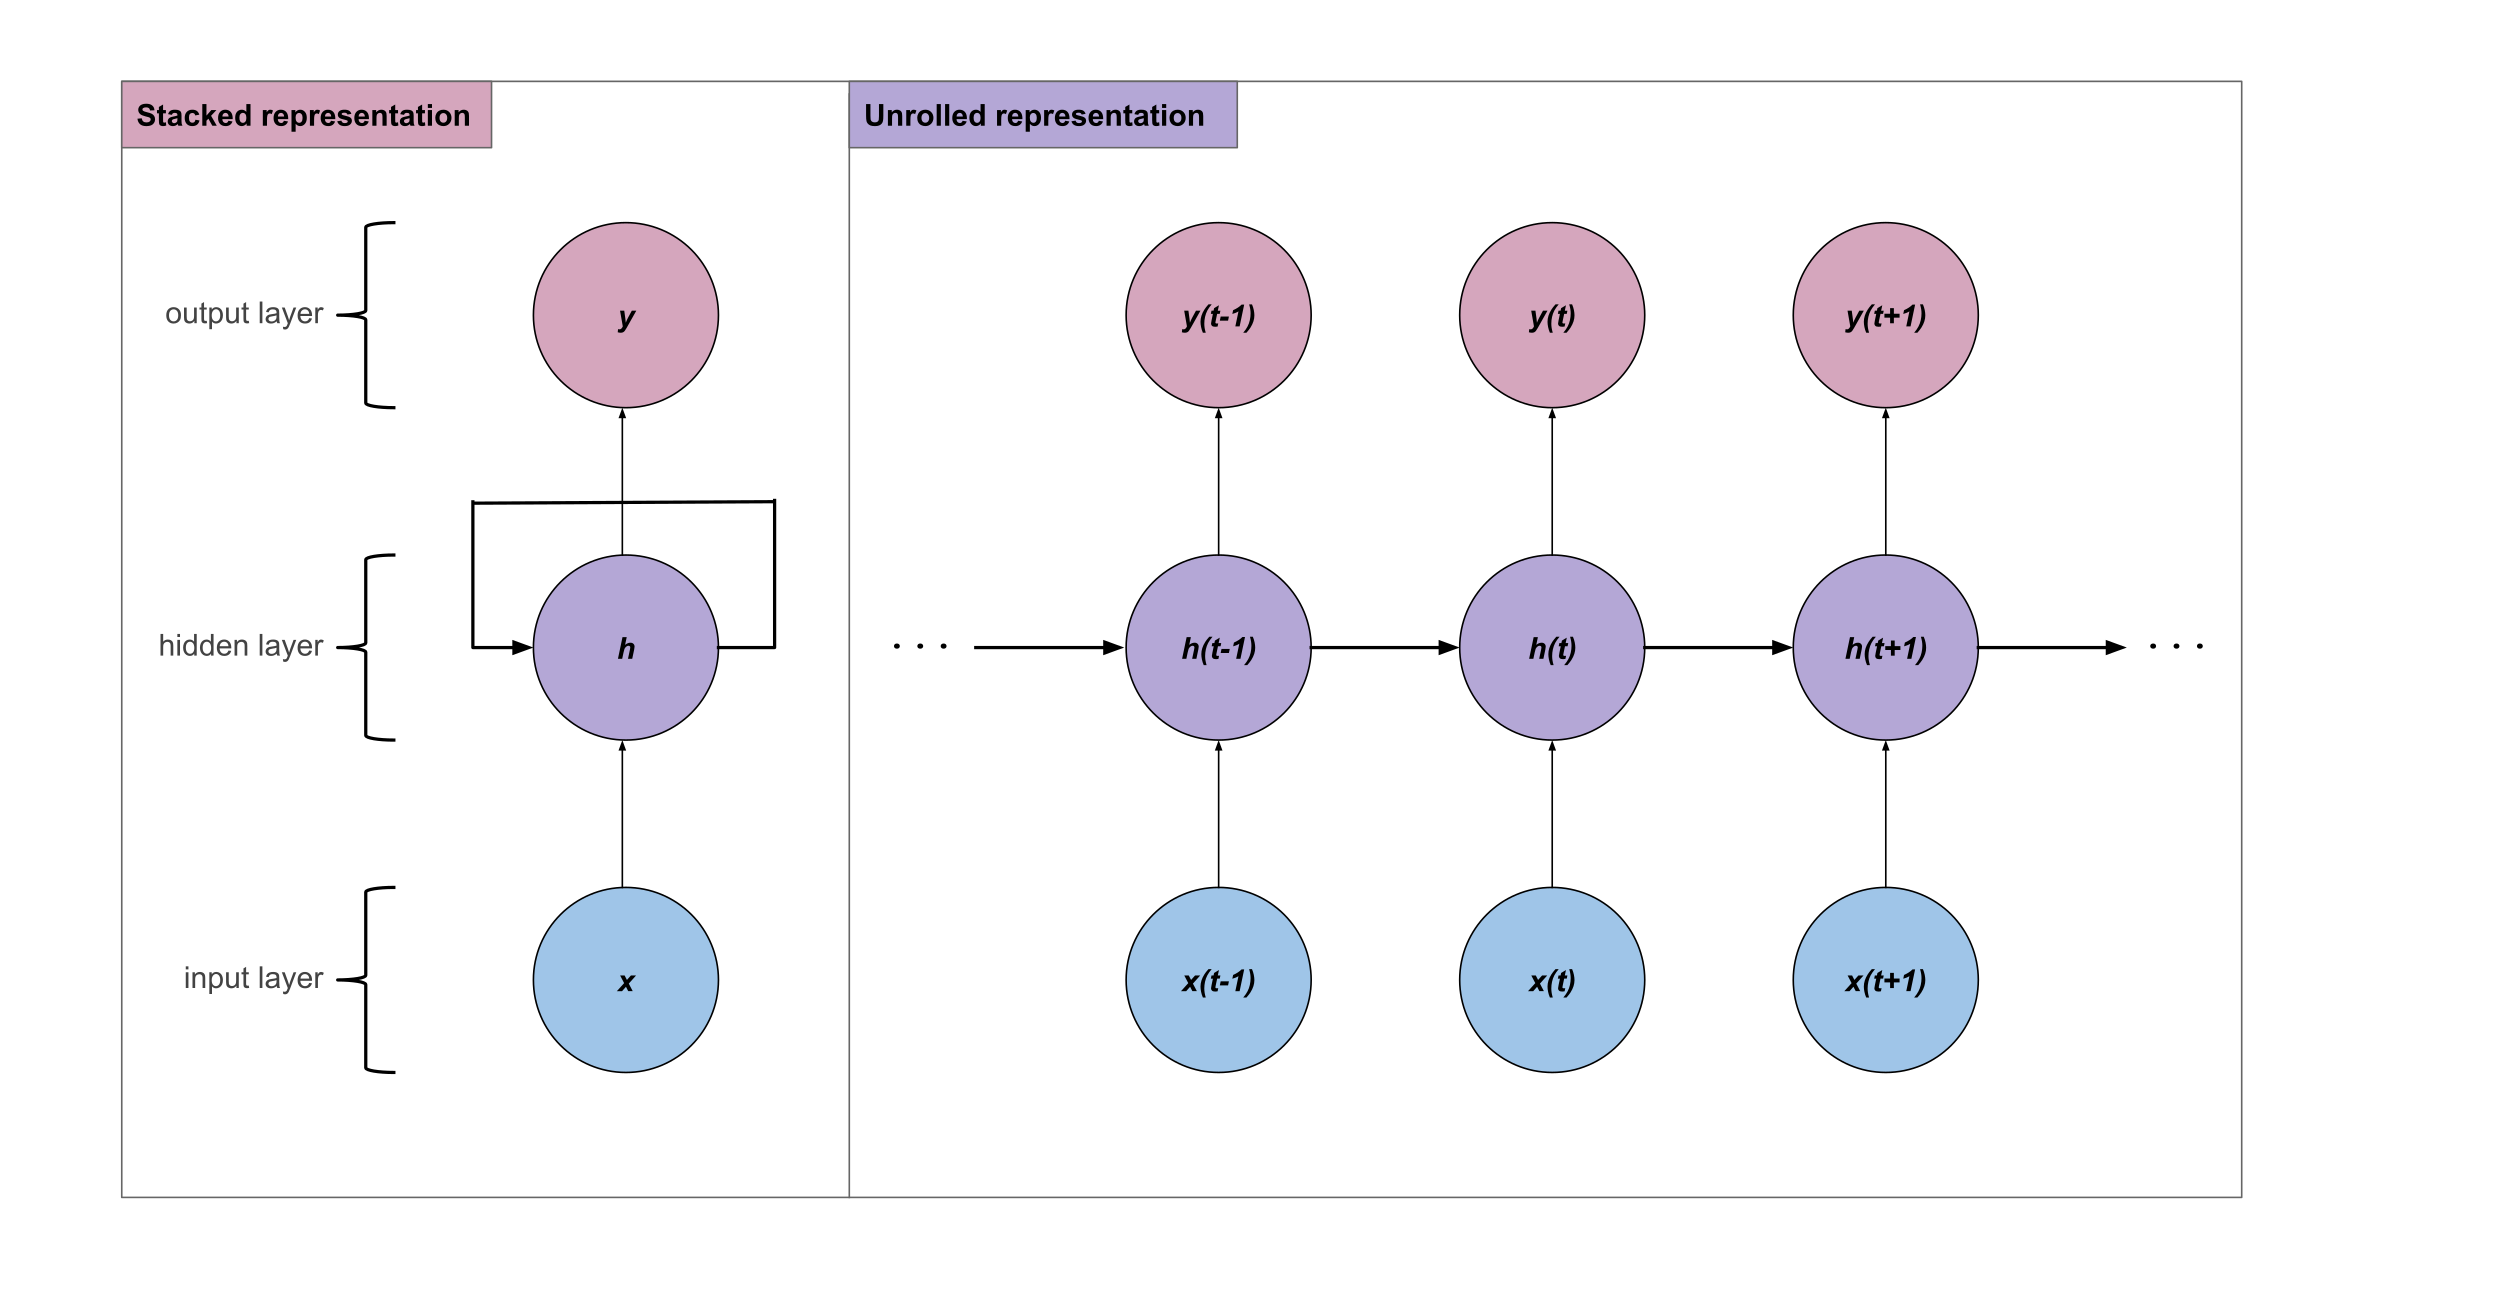<svg version="1.1" viewBox="0.0 0.0 1541.226 798.42" fill="none" stroke="none" stroke-linecap="square" stroke-miterlimit="10" xmlns:xlink="http://www.w3.org/1999/xlink" xmlns="http://www.w3.org/2000/svg"><clipPath id="p.0"><path d="m0 0l1541.226 0l0 798.42l-1541.226 0l0 -798.42z" clip-rule="nonzero"/></clipPath><g clip-path="url(#p.0)"><path fill="#000000" fill-opacity="0.0" d="m0 0l1541.226 0l0 798.42l-1541.226 0z" fill-rule="evenodd"/><path fill="#000000" fill-opacity="0.0" d="m75.058 50.163l1306.929 0l0 688.032l-1306.929 0z" fill-rule="evenodd"/><path stroke="#666666" stroke-width="1.0" stroke-linejoin="round" stroke-linecap="butt" d="m75.058 50.163l1306.929 0l0 688.032l-1306.929 0z" fill-rule="evenodd"/><path fill="#9fc5e8" d="m694.248 604.124l0 0c0 -31.502 25.537 -57.039 57.039 -57.039l0 0c15.128 0 29.636 6.009 40.333 16.706c10.697 10.697 16.706 25.205 16.706 40.333l0 0c0 31.502 -25.537 57.039 -57.039 57.039l0 0c-31.502 0 -57.039 -25.537 -57.039 -57.039z" fill-rule="evenodd"/><path stroke="#000000" stroke-width="1.0" stroke-linejoin="round" stroke-linecap="butt" d="m694.248 604.124l0 0c0 -31.502 25.537 -57.039 57.039 -57.039l0 0c15.128 0 29.636 6.009 40.333 16.706c10.697 10.697 16.706 25.205 16.706 40.333l0 0c0 31.502 -25.537 57.039 -57.039 57.039l0 0c-31.502 0 -57.039 -25.537 -57.039 -57.039z" fill-rule="evenodd"/><path fill="#000000" d="m733.69 608.326l-2.406 2.719l-3.203 0l4.469 -4.953l-2.453 -4.719l2.766 0l1.422 2.75l2.453 -2.75l3.172 0l-4.484 5.016l2.438 4.656l-2.781 0l-1.391 -2.719zm9.641 6.641l-1.766 0q-0.75 -1.734 -1.109 -3.516q-0.359 -1.781 -0.359 -3.266q0 -1.859 0.594 -3.734q0.594 -1.875 1.828 -3.812q0.766 -1.234 2.484 -3.172l1.984 0q-1.734 2.031 -2.688 3.828q-0.938 1.797 -1.406 3.922q-0.453 2.109 -0.453 4.125q0 1.359 0.203 2.656q0.203 1.297 0.688 2.969zm3.15 -11.656l0.391 -1.938l1.281 0l0.312 -1.547l3.0 -1.812l-0.703 3.359l1.594 0l-0.391 1.938l-1.609 0l-0.844 4.047q-0.234 1.109 -0.234 1.266q0 0.297 0.188 0.469q0.203 0.172 0.703 0.172q0.172 0 0.859 -0.062l-0.406 1.938q-0.672 0.141 -1.391 0.141q-1.375 0 -2.016 -0.531q-0.625 -0.547 -0.625 -1.484q0 -0.453 0.344 -2.062l0.812 -3.891l-1.266 0zm6.056 1.656l5.078 0l-0.531 2.531l-5.078 0l0.531 -2.531zm7.181 -1.594l0.484 -2.328q3.375 -1.484 5.234 -3.438l1.594 0l-2.812 13.438l-2.641 0l1.938 -9.25q-0.812 0.516 -1.891 0.953q-1.062 0.438 -1.906 0.625zm10.36 -5.906l1.766 0q0.75 1.734 1.109 3.516q0.359 1.781 0.359 3.25q0 1.859 -0.594 3.734q-0.594 1.875 -1.828 3.828q-0.781 1.234 -2.484 3.172l-1.984 0q1.719 -2.031 2.656 -3.828q0.953 -1.781 1.422 -3.891q0.469 -2.125 0.469 -4.156q0 -1.375 -0.203 -2.656q-0.203 -1.297 -0.688 -2.969z" fill-rule="nonzero"/><path fill="#b4a7d6" d="m694.248 399.209l0 0c0 -31.502 25.537 -57.039 57.039 -57.039l0 0c15.128 0 29.636 6.009 40.333 16.706c10.697 10.697 16.706 25.205 16.706 40.333l0 0c0 31.502 -25.537 57.039 -57.039 57.039l0 0c-31.502 0 -57.039 -25.537 -57.039 -57.039z" fill-rule="evenodd"/><path stroke="#000000" stroke-width="1.0" stroke-linejoin="round" stroke-linecap="butt" d="m694.248 399.209l0 0c0 -31.502 25.537 -57.039 57.039 -57.039l0 0c15.128 0 29.636 6.009 40.333 16.706c10.697 10.697 16.706 25.205 16.706 40.333l0 0c0 31.502 -25.537 57.039 -57.039 57.039l0 0c-31.502 0 -57.039 -25.537 -57.039 -57.039z" fill-rule="evenodd"/><path fill="#000000" d="m731.367 406.129l-2.609 0l2.797 -13.359l2.609 0l-1.0 4.766q0.891 -0.703 1.656 -1.0q0.766 -0.312 1.641 -0.312q1.172 0 1.844 0.688q0.688 0.672 0.688 1.766q0 0.578 -0.25 1.797l-1.188 5.656l-2.609 0l1.219 -5.766q0.188 -0.938 0.188 -1.203q0 -0.484 -0.312 -0.766q-0.297 -0.297 -0.812 -0.297q-0.656 0 -1.25 0.453q-0.797 0.594 -1.203 1.469q-0.219 0.484 -0.594 2.281l-0.812 3.828zm12.474 3.922l-1.766 0q-0.75 -1.734 -1.109 -3.516q-0.359 -1.781 -0.359 -3.266q0 -1.859 0.594 -3.734q0.594 -1.875 1.828 -3.812q0.766 -1.234 2.484 -3.172l1.984 0q-1.734 2.031 -2.688 3.828q-0.938 1.797 -1.406 3.922q-0.453 2.109 -0.453 4.125q0 1.359 0.203 2.656q0.203 1.297 0.688 2.969zm3.15 -11.656l0.391 -1.938l1.281 0l0.312 -1.547l3.0 -1.812l-0.703 3.359l1.594 0l-0.391 1.938l-1.609 0l-0.844 4.047q-0.234 1.109 -0.234 1.266q0 0.297 0.188 0.469q0.203 0.172 0.703 0.172q0.172 0 0.859 -0.062l-0.406 1.938q-0.672 0.141 -1.391 0.141q-1.375 0 -2.016 -0.531q-0.625 -0.547 -0.625 -1.484q0 -0.453 0.344 -2.062l0.812 -3.891l-1.266 0zm6.056 1.656l5.078 0l-0.531 2.531l-5.078 0l0.531 -2.531zm7.181 -1.594l0.484 -2.328q3.375 -1.484 5.234 -3.438l1.594 0l-2.812 13.438l-2.641 0l1.938 -9.25q-0.812 0.516 -1.891 0.953q-1.062 0.438 -1.906 0.625zm10.36 -5.906l1.766 0q0.75 1.734 1.109 3.516q0.359 1.781 0.359 3.25q0 1.859 -0.594 3.734q-0.594 1.875 -1.828 3.828q-0.781 1.234 -2.484 3.172l-1.984 0q1.719 -2.031 2.656 -3.828q0.953 -1.781 1.422 -3.891q0.469 -2.125 0.469 -4.156q0 -1.375 -0.203 -2.656q-0.203 -1.297 -0.688 -2.969z" fill-rule="nonzero"/><path fill="#d5a6bd" d="m694.248 194.294l0 0c0 -31.502 25.537 -57.039 57.039 -57.039l0 0c15.128 0 29.636 6.009 40.333 16.706c10.697 10.697 16.706 25.205 16.706 40.333l0 0c0 31.502 -25.537 57.039 -57.039 57.039l0 0c-31.502 0 -57.039 -25.537 -57.039 -57.039z" fill-rule="evenodd"/><path stroke="#000000" stroke-width="1.0" stroke-linejoin="round" stroke-linecap="butt" d="m694.248 194.294l0 0c0 -31.502 25.537 -57.039 57.039 -57.039l0 0c15.128 0 29.636 6.009 40.333 16.706c10.697 10.697 16.706 25.205 16.706 40.333l0 0c0 31.502 -25.537 57.039 -57.039 57.039l0 0c-31.502 0 -57.039 -25.537 -57.039 -57.039z" fill-rule="evenodd"/><path fill="#000000" d="m730.049 191.542l2.594 0l0.656 4.812q0.25 1.859 0.281 2.609q0.516 -1.484 1.406 -3.141l2.312 -4.281l2.766 0l-5.969 10.625q-0.75 1.312 -1.172 1.844q-0.422 0.531 -1.016 0.828q-0.594 0.297 -1.438 0.297q-0.828 0 -1.859 -0.281l0.219 -1.953q0.469 0.141 0.922 0.141q1.203 0 1.984 -1.828l-1.688 -9.672zm13.282 13.594l-1.766 0q-0.75 -1.734 -1.109 -3.516q-0.359 -1.781 -0.359 -3.266q0 -1.859 0.594 -3.734q0.594 -1.875 1.828 -3.812q0.766 -1.234 2.484 -3.172l1.984 0q-1.734 2.031 -2.688 3.828q-0.938 1.797 -1.406 3.922q-0.453 2.109 -0.453 4.125q0 1.359 0.203 2.656q0.203 1.297 0.688 2.969zm3.15 -11.656l0.391 -1.938l1.281 0l0.312 -1.547l3.0 -1.812l-0.703 3.359l1.594 0l-0.391 1.938l-1.609 0l-0.844 4.047q-0.234 1.109 -0.234 1.266q0 0.297 0.188 0.469q0.203 0.172 0.703 0.172q0.172 0 0.859 -0.062l-0.406 1.938q-0.672 0.141 -1.391 0.141q-1.375 0 -2.016 -0.531q-0.625 -0.547 -0.625 -1.484q0 -0.453 0.344 -2.062l0.812 -3.891l-1.266 0zm6.056 1.656l5.078 0l-0.531 2.531l-5.078 0l0.531 -2.531zm7.181 -1.594l0.484 -2.328q3.375 -1.484 5.234 -3.438l1.594 0l-2.812 13.438l-2.641 0l1.938 -9.25q-0.812 0.516 -1.891 0.953q-1.062 0.438 -1.906 0.625zm10.36 -5.906l1.766 0q0.75 1.734 1.109 3.516q0.359 1.781 0.359 3.25q0 1.859 -0.594 3.734q-0.594 1.875 -1.828 3.828q-0.781 1.234 -2.484 3.172l-1.984 0q1.719 -2.031 2.656 -3.828q0.953 -1.781 1.422 -3.891q0.469 -2.125 0.469 -4.156q0 -1.375 -0.203 -2.656q-0.203 -1.297 -0.688 -2.969z" fill-rule="nonzero"/><path fill="#9fc5e8" d="m899.889 604.124l0 0c0 -31.502 25.537 -57.039 57.039 -57.039l0 0c15.128 0 29.636 6.009 40.333 16.706c10.697 10.697 16.706 25.205 16.706 40.333l0 0c0 31.502 -25.537 57.039 -57.039 57.039l0 0c-31.502 0 -57.039 -25.537 -57.039 -57.039z" fill-rule="evenodd"/><path stroke="#000000" stroke-width="1.0" stroke-linejoin="round" stroke-linecap="butt" d="m899.889 604.124l0 0c0 -31.502 25.537 -57.039 57.039 -57.039l0 0c15.128 0 29.636 6.009 40.333 16.706c10.697 10.697 16.706 25.205 16.706 40.333l0 0c0 31.502 -25.537 57.039 -57.039 57.039l0 0c-31.502 0 -57.039 -25.537 -57.039 -57.039z" fill-rule="evenodd"/><path fill="#000000" d="m947.625 608.326l-2.406 2.719l-3.203 0l4.469 -4.953l-2.453 -4.719l2.766 0l1.422 2.75l2.453 -2.75l3.172 0l-4.484 5.016l2.438 4.656l-2.781 0l-1.391 -2.719zm9.641 6.641l-1.766 0q-0.75 -1.734 -1.109 -3.516q-0.359 -1.781 -0.359 -3.266q0 -1.859 0.594 -3.734q0.594 -1.875 1.828 -3.812q0.766 -1.234 2.484 -3.172l1.984 0q-1.734 2.031 -2.688 3.828q-0.938 1.797 -1.406 3.922q-0.453 2.109 -0.453 4.125q0 1.359 0.203 2.656q0.203 1.297 0.688 2.969zm3.15 -11.656l0.391 -1.938l1.281 0l0.312 -1.547l3.0 -1.812l-0.703 3.359l1.594 0l-0.391 1.938l-1.609 0l-0.844 4.047q-0.234 1.109 -0.234 1.266q0 0.297 0.188 0.469q0.203 0.172 0.703 0.172q0.172 0 0.859 -0.062l-0.406 1.938q-0.672 0.141 -1.391 0.141q-1.375 0 -2.016 -0.531q-0.625 -0.547 -0.625 -1.484q0 -0.453 0.344 -2.062l0.812 -3.891l-1.266 0zm7.01 -5.844l1.766 0q0.75 1.734 1.109 3.516q0.359 1.781 0.359 3.25q0 1.859 -0.594 3.734q-0.594 1.875 -1.828 3.828q-0.781 1.234 -2.484 3.172l-1.984 0q1.719 -2.031 2.656 -3.828q0.953 -1.781 1.422 -3.891q0.469 -2.125 0.469 -4.156q0 -1.375 -0.203 -2.656q-0.203 -1.297 -0.688 -2.969z" fill-rule="nonzero"/><path fill="#b4a7d6" d="m899.889 399.209l0 0c0 -31.502 25.537 -57.039 57.039 -57.039l0 0c15.128 0 29.636 6.009 40.333 16.706c10.697 10.697 16.706 25.205 16.706 40.333l0 0c0 31.502 -25.537 57.039 -57.039 57.039l0 0c-31.502 0 -57.039 -25.537 -57.039 -57.039z" fill-rule="evenodd"/><path stroke="#000000" stroke-width="1.0" stroke-linejoin="round" stroke-linecap="butt" d="m899.889 399.209l0 0c0 -31.502 25.537 -57.039 57.039 -57.039l0 0c15.128 0 29.636 6.009 40.333 16.706c10.697 10.697 16.706 25.205 16.706 40.333l0 0c0 31.502 -25.537 57.039 -57.039 57.039l0 0c-31.502 0 -57.039 -25.537 -57.039 -57.039z" fill-rule="evenodd"/><path fill="#000000" d="m945.302 406.129l-2.609 0l2.797 -13.359l2.609 0l-1.0 4.766q0.891 -0.703 1.656 -1.0q0.766 -0.312 1.641 -0.312q1.172 0 1.844 0.688q0.688 0.672 0.688 1.766q0 0.578 -0.25 1.797l-1.188 5.656l-2.609 0l1.219 -5.766q0.188 -0.938 0.188 -1.203q0 -0.484 -0.312 -0.766q-0.297 -0.297 -0.812 -0.297q-0.656 0 -1.25 0.453q-0.797 0.594 -1.203 1.469q-0.219 0.484 -0.594 2.281l-0.812 3.828zm12.474 3.922l-1.766 0q-0.75 -1.734 -1.109 -3.516q-0.359 -1.781 -0.359 -3.266q0 -1.859 0.594 -3.734q0.594 -1.875 1.828 -3.812q0.766 -1.234 2.484 -3.172l1.984 0q-1.734 2.031 -2.688 3.828q-0.938 1.797 -1.406 3.922q-0.453 2.109 -0.453 4.125q0 1.359 0.203 2.656q0.203 1.297 0.688 2.969zm3.15 -11.656l0.391 -1.938l1.281 0l0.312 -1.547l3.0 -1.812l-0.703 3.359l1.594 0l-0.391 1.938l-1.609 0l-0.844 4.047q-0.234 1.109 -0.234 1.266q0 0.297 0.188 0.469q0.203 0.172 0.703 0.172q0.172 0 0.859 -0.062l-0.406 1.938q-0.672 0.141 -1.391 0.141q-1.375 0 -2.016 -0.531q-0.625 -0.547 -0.625 -1.484q0 -0.453 0.344 -2.062l0.812 -3.891l-1.266 0zm7.01 -5.844l1.766 0q0.75 1.734 1.109 3.516q0.359 1.781 0.359 3.25q0 1.859 -0.594 3.734q-0.594 1.875 -1.828 3.828q-0.781 1.234 -2.484 3.172l-1.984 0q1.719 -2.031 2.656 -3.828q0.953 -1.781 1.422 -3.891q0.469 -2.125 0.469 -4.156q0 -1.375 -0.203 -2.656q-0.203 -1.297 -0.688 -2.969z" fill-rule="nonzero"/><path fill="#d5a6bd" d="m899.889 194.294l0 0c0 -31.502 25.537 -57.039 57.039 -57.039l0 0c15.128 0 29.636 6.009 40.333 16.706c10.697 10.697 16.706 25.205 16.706 40.333l0 0c0 31.502 -25.537 57.039 -57.039 57.039l0 0c-31.502 0 -57.039 -25.537 -57.039 -57.039z" fill-rule="evenodd"/><path stroke="#000000" stroke-width="1.0" stroke-linejoin="round" stroke-linecap="butt" d="m899.889 194.294l0 0c0 -31.502 25.537 -57.039 57.039 -57.039l0 0c15.128 0 29.636 6.009 40.333 16.706c10.697 10.697 16.706 25.205 16.706 40.333l0 0c0 31.502 -25.537 57.039 -57.039 57.039l0 0c-31.502 0 -57.039 -25.537 -57.039 -57.039z" fill-rule="evenodd"/><path fill="#000000" d="m943.984 191.542l2.594 0l0.656 4.812q0.25 1.859 0.281 2.609q0.516 -1.484 1.406 -3.141l2.312 -4.281l2.766 0l-5.969 10.625q-0.75 1.312 -1.172 1.844q-0.422 0.531 -1.016 0.828q-0.594 0.297 -1.438 0.297q-0.828 0 -1.859 -0.281l0.219 -1.953q0.469 0.141 0.922 0.141q1.203 0 1.984 -1.828l-1.688 -9.672zm13.282 13.594l-1.766 0q-0.75 -1.734 -1.109 -3.516q-0.359 -1.781 -0.359 -3.266q0 -1.859 0.594 -3.734q0.594 -1.875 1.828 -3.812q0.766 -1.234 2.484 -3.172l1.984 0q-1.734 2.031 -2.688 3.828q-0.938 1.797 -1.406 3.922q-0.453 2.109 -0.453 4.125q0 1.359 0.203 2.656q0.203 1.297 0.688 2.969zm3.15 -11.656l0.391 -1.938l1.281 0l0.312 -1.547l3.0 -1.812l-0.703 3.359l1.594 0l-0.391 1.938l-1.609 0l-0.844 4.047q-0.234 1.109 -0.234 1.266q0 0.297 0.188 0.469q0.203 0.172 0.703 0.172q0.172 0 0.859 -0.062l-0.406 1.938q-0.672 0.141 -1.391 0.141q-1.375 0 -2.016 -0.531q-0.625 -0.547 -0.625 -1.484q0 -0.453 0.344 -2.062l0.812 -3.891l-1.266 0zm7.01 -5.844l1.766 0q0.75 1.734 1.109 3.516q0.359 1.781 0.359 3.25q0 1.859 -0.594 3.734q-0.594 1.875 -1.828 3.828q-0.781 1.234 -2.484 3.172l-1.984 0q1.719 -2.031 2.656 -3.828q0.953 -1.781 1.422 -3.891q0.469 -2.125 0.469 -4.156q0 -1.375 -0.203 -2.656q-0.203 -1.297 -0.688 -2.969z" fill-rule="nonzero"/><path fill="#9fc5e8" d="m1105.53 604.124l0 0c0 -31.502 25.537 -57.039 57.039 -57.039l0 0c15.128 0 29.636 6.009 40.333 16.706c10.697 10.697 16.706 25.205 16.706 40.333l0 0c0 31.502 -25.537 57.039 -57.039 57.039l0 0c-31.502 0 -57.039 -25.537 -57.039 -57.039z" fill-rule="evenodd"/><path stroke="#000000" stroke-width="1.0" stroke-linejoin="round" stroke-linecap="butt" d="m1105.53 604.124l0 0c0 -31.502 25.537 -57.039 57.039 -57.039l0 0c15.128 0 29.636 6.009 40.333 16.706c10.697 10.697 16.706 25.205 16.706 40.333l0 0c0 31.502 -25.537 57.039 -57.039 57.039l0 0c-31.502 0 -57.039 -25.537 -57.039 -57.039z" fill-rule="evenodd"/><path fill="#000000" d="m1142.631 608.326l-2.406 2.719l-3.203 0l4.469 -4.953l-2.453 -4.719l2.766 0l1.422 2.75l2.453 -2.75l3.172 0l-4.484 5.016l2.438 4.656l-2.781 0l-1.391 -2.719zm9.641 6.641l-1.766 0q-0.75 -1.734 -1.109 -3.516q-0.359 -1.781 -0.359 -3.266q0 -1.859 0.594 -3.734q0.594 -1.875 1.828 -3.812q0.766 -1.234 2.484 -3.172l1.984 0q-1.734 2.031 -2.688 3.828q-0.938 1.797 -1.406 3.922q-0.453 2.109 -0.453 4.125q0 1.359 0.203 2.656q0.203 1.297 0.688 2.969zm3.15 -11.656l0.391 -1.938l1.281 0l0.312 -1.547l3.0 -1.812l-0.703 3.359l1.594 0l-0.391 1.938l-1.609 0l-0.844 4.047q-0.234 1.109 -0.234 1.266q0 0.297 0.188 0.469q0.203 0.172 0.703 0.172q0.172 0 0.859 -0.062l-0.406 1.938q-0.672 0.141 -1.391 0.141q-1.375 0 -2.016 -0.531q-0.625 -0.547 -0.625 -1.484q0 -0.453 0.344 -2.062l0.812 -3.891l-1.266 0zm9.806 5.812l0 -3.469l-3.5 0l0 -2.391l3.5 0l0 -3.484l2.328 0l0 3.484l3.516 0l0 2.391l-3.516 0l0 3.469l-2.328 0zm8.114 -5.75l0.484 -2.328q3.375 -1.484 5.234 -3.438l1.594 0l-2.812 13.438l-2.641 0l1.938 -9.25q-0.812 0.516 -1.891 0.953q-1.062 0.438 -1.906 0.625zm10.36 -5.906l1.766 0q0.75 1.734 1.109 3.516q0.359 1.781 0.359 3.25q0 1.859 -0.594 3.734q-0.594 1.875 -1.828 3.828q-0.781 1.234 -2.484 3.172l-1.984 0q1.719 -2.031 2.656 -3.828q0.953 -1.781 1.422 -3.891q0.469 -2.125 0.469 -4.156q0 -1.375 -0.203 -2.656q-0.203 -1.297 -0.688 -2.969z" fill-rule="nonzero"/><path fill="#b4a7d6" d="m1105.53 399.209l0 0c0 -31.502 25.537 -57.039 57.039 -57.039l0 0c15.128 0 29.636 6.009 40.333 16.706c10.697 10.697 16.706 25.205 16.706 40.333l0 0c0 31.502 -25.537 57.039 -57.039 57.039l0 0c-31.502 0 -57.039 -25.537 -57.039 -57.039z" fill-rule="evenodd"/><path stroke="#000000" stroke-width="1.0" stroke-linejoin="round" stroke-linecap="butt" d="m1105.53 399.209l0 0c0 -31.502 25.537 -57.039 57.039 -57.039l0 0c15.128 0 29.636 6.009 40.333 16.706c10.697 10.697 16.706 25.205 16.706 40.333l0 0c0 31.502 -25.537 57.039 -57.039 57.039l0 0c-31.502 0 -57.039 -25.537 -57.039 -57.039z" fill-rule="evenodd"/><path fill="#000000" d="m1140.308 406.129l-2.609 0l2.797 -13.359l2.609 0l-1.0 4.766q0.891 -0.703 1.656 -1.0q0.766 -0.312 1.641 -0.312q1.172 0 1.844 0.688q0.688 0.672 0.688 1.766q0 0.578 -0.25 1.797l-1.188 5.656l-2.609 0l1.219 -5.766q0.188 -0.938 0.188 -1.203q0 -0.484 -0.312 -0.766q-0.297 -0.297 -0.812 -0.297q-0.656 0 -1.25 0.453q-0.797 0.594 -1.203 1.469q-0.219 0.484 -0.594 2.281l-0.812 3.828zm12.474 3.922l-1.766 0q-0.75 -1.734 -1.109 -3.516q-0.359 -1.781 -0.359 -3.266q0 -1.859 0.594 -3.734q0.594 -1.875 1.828 -3.812q0.766 -1.234 2.484 -3.172l1.984 0q-1.734 2.031 -2.688 3.828q-0.938 1.797 -1.406 3.922q-0.453 2.109 -0.453 4.125q0 1.359 0.203 2.656q0.203 1.297 0.688 2.969zm3.15 -11.656l0.391 -1.938l1.281 0l0.312 -1.547l3.0 -1.812l-0.703 3.359l1.594 0l-0.391 1.938l-1.609 0l-0.844 4.047q-0.234 1.109 -0.234 1.266q0 0.297 0.188 0.469q0.203 0.172 0.703 0.172q0.172 0 0.859 -0.062l-0.406 1.938q-0.672 0.141 -1.391 0.141q-1.375 0 -2.016 -0.531q-0.625 -0.547 -0.625 -1.484q0 -0.453 0.344 -2.062l0.812 -3.891l-1.266 0zm9.806 5.812l0 -3.469l-3.5 0l0 -2.391l3.5 0l0 -3.484l2.328 0l0 3.484l3.516 0l0 2.391l-3.516 0l0 3.469l-2.328 0zm8.114 -5.75l0.484 -2.328q3.375 -1.484 5.234 -3.438l1.594 0l-2.812 13.438l-2.641 0l1.938 -9.25q-0.812 0.516 -1.891 0.953q-1.062 0.438 -1.906 0.625zm10.36 -5.906l1.766 0q0.75 1.734 1.109 3.516q0.359 1.781 0.359 3.25q0 1.859 -0.594 3.734q-0.594 1.875 -1.828 3.828q-0.781 1.234 -2.484 3.172l-1.984 0q1.719 -2.031 2.656 -3.828q0.953 -1.781 1.422 -3.891q0.469 -2.125 0.469 -4.156q0 -1.375 -0.203 -2.656q-0.203 -1.297 -0.688 -2.969z" fill-rule="nonzero"/><path fill="#d5a6bd" d="m1105.53 194.294l0 0c0 -31.502 25.537 -57.039 57.039 -57.039l0 0c15.128 0 29.636 6.009 40.333 16.706c10.697 10.697 16.706 25.205 16.706 40.333l0 0c0 31.502 -25.537 57.039 -57.039 57.039l0 0c-31.502 0 -57.039 -25.537 -57.039 -57.039z" fill-rule="evenodd"/><path stroke="#000000" stroke-width="1.0" stroke-linejoin="round" stroke-linecap="butt" d="m1105.53 194.294l0 0c0 -31.502 25.537 -57.039 57.039 -57.039l0 0c15.128 0 29.636 6.009 40.333 16.706c10.697 10.697 16.706 25.205 16.706 40.333l0 0c0 31.502 -25.537 57.039 -57.039 57.039l0 0c-31.502 0 -57.039 -25.537 -57.039 -57.039z" fill-rule="evenodd"/><path fill="#000000" d="m1138.99 191.542l2.594 0l0.656 4.812q0.25 1.859 0.281 2.609q0.516 -1.484 1.406 -3.141l2.312 -4.281l2.766 0l-5.969 10.625q-0.75 1.312 -1.172 1.844q-0.422 0.531 -1.016 0.828q-0.594 0.297 -1.438 0.297q-0.828 0 -1.859 -0.281l0.219 -1.953q0.469 0.141 0.922 0.141q1.203 0 1.984 -1.828l-1.688 -9.672zm13.282 13.594l-1.766 0q-0.75 -1.734 -1.109 -3.516q-0.359 -1.781 -0.359 -3.266q0 -1.859 0.594 -3.734q0.594 -1.875 1.828 -3.812q0.766 -1.234 2.484 -3.172l1.984 0q-1.734 2.031 -2.688 3.828q-0.938 1.797 -1.406 3.922q-0.453 2.109 -0.453 4.125q0 1.359 0.203 2.656q0.203 1.297 0.688 2.969zm3.15 -11.656l0.391 -1.938l1.281 0l0.312 -1.547l3.0 -1.812l-0.703 3.359l1.594 0l-0.391 1.938l-1.609 0l-0.844 4.047q-0.234 1.109 -0.234 1.266q0 0.297 0.188 0.469q0.203 0.172 0.703 0.172q0.172 0 0.859 -0.062l-0.406 1.938q-0.672 0.141 -1.391 0.141q-1.375 0 -2.016 -0.531q-0.625 -0.547 -0.625 -1.484q0 -0.453 0.344 -2.062l0.812 -3.891l-1.266 0zm9.806 5.812l0 -3.469l-3.5 0l0 -2.391l3.5 0l0 -3.484l2.328 0l0 3.484l3.516 0l0 2.391l-3.516 0l0 3.469l-2.328 0zm8.114 -5.75l0.484 -2.328q3.375 -1.484 5.234 -3.438l1.594 0l-2.812 13.438l-2.641 0l1.938 -9.25q-0.812 0.516 -1.891 0.953q-1.062 0.438 -1.906 0.625zm10.36 -5.906l1.766 0q0.75 1.734 1.109 3.516q0.359 1.781 0.359 3.25q0 1.859 -0.594 3.734q-0.594 1.875 -1.828 3.828q-0.781 1.234 -2.484 3.172l-1.984 0q1.719 -2.031 2.656 -3.828q0.953 -1.781 1.422 -3.891q0.469 -2.125 0.469 -4.156q0 -1.375 -0.203 -2.656q-0.203 -1.297 -0.688 -2.969z" fill-rule="nonzero"/><path fill="#000000" fill-opacity="0.0" d="m751.288 547.085l0 -90.835" fill-rule="evenodd"/><path stroke="#000000" stroke-width="1.0" stroke-linejoin="round" stroke-linecap="butt" d="m751.288 547.085l0 -84.835" fill-rule="evenodd"/><path fill="#000000" stroke="#000000" stroke-width="1.0" stroke-linecap="butt" d="m752.939 462.25l-1.652 -4.538l-1.652 4.538z" fill-rule="evenodd"/><path fill="#000000" fill-opacity="0.0" d="m751.288 342.17l0 -90.835" fill-rule="evenodd"/><path stroke="#000000" stroke-width="1.0" stroke-linejoin="round" stroke-linecap="butt" d="m751.288 342.17l0 -84.835" fill-rule="evenodd"/><path fill="#000000" stroke="#000000" stroke-width="1.0" stroke-linecap="butt" d="m752.939 257.335l-1.652 -4.538l-1.652 4.538z" fill-rule="evenodd"/><path fill="#000000" fill-opacity="0.0" d="m808.327 399.209l91.559 0" fill-rule="evenodd"/><path stroke="#000000" stroke-width="2.0" stroke-linejoin="round" stroke-linecap="butt" d="m808.327 399.209l79.559 0" fill-rule="evenodd"/><path fill="#000000" stroke="#000000" stroke-width="2.0" stroke-linecap="butt" d="m887.886 402.513l9.076 -3.303l-9.076 -3.303z" fill-rule="evenodd"/><path fill="#000000" fill-opacity="0.0" d="m956.929 342.17l0 -90.835" fill-rule="evenodd"/><path stroke="#000000" stroke-width="1.0" stroke-linejoin="round" stroke-linecap="butt" d="m956.929 342.17l0 -84.835" fill-rule="evenodd"/><path fill="#000000" stroke="#000000" stroke-width="1.0" stroke-linecap="butt" d="m958.58 257.335l-1.652 -4.538l-1.652 4.538z" fill-rule="evenodd"/><path fill="#000000" fill-opacity="0.0" d="m1013.968 399.209l91.559 0" fill-rule="evenodd"/><path stroke="#000000" stroke-width="2.0" stroke-linejoin="round" stroke-linecap="butt" d="m1013.968 399.209l79.559 0" fill-rule="evenodd"/><path fill="#000000" stroke="#000000" stroke-width="2.0" stroke-linecap="butt" d="m1093.527 402.513l9.076 -3.303l-9.076 -3.303z" fill-rule="evenodd"/><path fill="#000000" fill-opacity="0.0" d="m956.929 547.085l0 -90.835" fill-rule="evenodd"/><path stroke="#000000" stroke-width="1.0" stroke-linejoin="round" stroke-linecap="butt" d="m956.929 547.085l0 -84.835" fill-rule="evenodd"/><path fill="#000000" stroke="#000000" stroke-width="1.0" stroke-linecap="butt" d="m958.58 462.25l-1.652 -4.538l-1.652 4.538z" fill-rule="evenodd"/><path fill="#000000" fill-opacity="0.0" d="m1162.57 547.085l0 -90.835" fill-rule="evenodd"/><path stroke="#000000" stroke-width="1.0" stroke-linejoin="round" stroke-linecap="butt" d="m1162.57 547.085l0 -84.835" fill-rule="evenodd"/><path fill="#000000" stroke="#000000" stroke-width="1.0" stroke-linecap="butt" d="m1164.221 462.25l-1.652 -4.538l-1.652 4.538z" fill-rule="evenodd"/><path fill="#000000" fill-opacity="0.0" d="m1162.57 342.17l0 -90.835" fill-rule="evenodd"/><path stroke="#000000" stroke-width="1.0" stroke-linejoin="round" stroke-linecap="butt" d="m1162.57 342.17l0 -84.835" fill-rule="evenodd"/><path fill="#000000" stroke="#000000" stroke-width="1.0" stroke-linecap="butt" d="m1164.221 257.335l-1.652 -4.538l-1.652 4.538z" fill-rule="evenodd"/><path fill="#9fc5e8" d="m328.844 604.126l0 0c0 -31.502 25.537 -57.039 57.039 -57.039l0 0c15.128 0 29.636 6.01 40.333 16.706c10.697 10.697 16.706 25.205 16.706 40.333l0 0c0 31.502 -25.537 57.039 -57.039 57.039l0 0c-31.502 0 -57.039 -25.537 -57.039 -57.039z" fill-rule="evenodd"/><path stroke="#000000" stroke-width="1.0" stroke-linejoin="round" stroke-linecap="butt" d="m328.844 604.126l0 0c0 -31.502 25.537 -57.039 57.039 -57.039l0 0c15.128 0 29.636 6.01 40.333 16.706c10.697 10.697 16.706 25.205 16.706 40.333l0 0c0 31.502 -25.537 57.039 -57.039 57.039l0 0c-31.502 0 -57.039 -25.537 -57.039 -57.039z" fill-rule="evenodd"/><path fill="#000000" d="m385.899 608.327l-2.406 2.719l-3.203 0l4.469 -4.953l-2.453 -4.719l2.766 0l1.422 2.75l2.453 -2.75l3.172 0l-4.484 5.016l2.438 4.656l-2.781 0l-1.391 -2.719z" fill-rule="nonzero"/><path fill="#b4a7d6" d="m328.844 399.211l0 0c0 -31.502 25.537 -57.039 57.039 -57.039l0 0c15.128 0 29.636 6.009 40.333 16.706c10.697 10.697 16.706 25.205 16.706 40.333l0 0c0 31.502 -25.537 57.039 -57.039 57.039l0 0c-31.502 0 -57.039 -25.537 -57.039 -57.039z" fill-rule="evenodd"/><path stroke="#000000" stroke-width="1.0" stroke-linejoin="round" stroke-linecap="butt" d="m328.844 399.211l0 0c0 -31.502 25.537 -57.039 57.039 -57.039l0 0c15.128 0 29.636 6.009 40.333 16.706c10.697 10.697 16.706 25.205 16.706 40.333l0 0c0 31.502 -25.537 57.039 -57.039 57.039l0 0c-31.502 0 -57.039 -25.537 -57.039 -57.039z" fill-rule="evenodd"/><path fill="#000000" d="m383.576 406.131l-2.609 0l2.797 -13.359l2.609 0l-1.0 4.766q0.891 -0.703 1.656 -1.0q0.766 -0.312 1.641 -0.312q1.172 0 1.844 0.688q0.688 0.672 0.688 1.766q0 0.578 -0.25 1.797l-1.188 5.656l-2.609 0l1.219 -5.766q0.188 -0.938 0.188 -1.203q0 -0.484 -0.312 -0.766q-0.297 -0.297 -0.812 -0.297q-0.656 0 -1.25 0.453q-0.797 0.594 -1.203 1.469q-0.219 0.484 -0.594 2.281l-0.812 3.828z" fill-rule="nonzero"/><path fill="#d5a6bd" d="m328.844 194.295l0 0c0 -31.502 25.537 -57.039 57.039 -57.039l0 0c15.128 0 29.636 6.009 40.333 16.706c10.697 10.697 16.706 25.205 16.706 40.333l0 0c0 31.502 -25.537 57.039 -57.039 57.039l0 0c-31.502 0 -57.039 -25.537 -57.039 -57.039z" fill-rule="evenodd"/><path stroke="#000000" stroke-width="1.0" stroke-linejoin="round" stroke-linecap="butt" d="m328.844 194.295l0 0c0 -31.502 25.537 -57.039 57.039 -57.039l0 0c15.128 0 29.636 6.009 40.333 16.706c10.697 10.697 16.706 25.205 16.706 40.333l0 0c0 31.502 -25.537 57.039 -57.039 57.039l0 0c-31.502 0 -57.039 -25.537 -57.039 -57.039z" fill-rule="evenodd"/><path fill="#000000" d="m382.258 191.543l2.594 0l0.656 4.812q0.25 1.859 0.281 2.609q0.516 -1.484 1.406 -3.141l2.312 -4.281l2.766 0l-5.969 10.625q-0.75 1.312 -1.172 1.844q-0.422 0.531 -1.016 0.828q-0.594 0.297 -1.438 0.297q-0.828 0 -1.859 -0.281l0.219 -1.953q0.469 0.141 0.922 0.141q1.203 0 1.984 -1.828l-1.688 -9.672z" fill-rule="nonzero"/><path fill="#000000" fill-opacity="0.0" d="m383.666 342.17l0 -90.835" fill-rule="evenodd"/><path stroke="#000000" stroke-width="1.0" stroke-linejoin="round" stroke-linecap="butt" d="m383.666 342.17l0 -84.835" fill-rule="evenodd"/><path fill="#000000" stroke="#000000" stroke-width="1.0" stroke-linecap="butt" d="m385.318 257.335l-1.652 -4.538l-1.652 4.538z" fill-rule="evenodd"/><path fill="#000000" fill-opacity="0.0" d="m383.666 547.085l0 -90.835" fill-rule="evenodd"/><path stroke="#000000" stroke-width="1.0" stroke-linejoin="round" stroke-linecap="butt" d="m383.666 547.085l0 -84.835" fill-rule="evenodd"/><path fill="#000000" stroke="#000000" stroke-width="1.0" stroke-linecap="butt" d="m385.318 462.25l-1.652 -4.538l-1.652 4.538z" fill-rule="evenodd"/><path fill="#000000" fill-opacity="0.0" d="m442.923 399.211l34.614 0l0 -90.709" fill-rule="evenodd"/><path stroke="#000000" stroke-width="2.0" stroke-linejoin="round" stroke-linecap="butt" d="m442.923 399.211l34.614 0l0 -90.709" fill-rule="evenodd"/><path fill="#000000" fill-opacity="0.0" d="m328.844 399.211l-37.323 0l0 -89.858" fill-rule="evenodd"/><path stroke="#000000" stroke-width="2.0" stroke-linejoin="round" stroke-linecap="butt" d="m316.844 399.211l-25.323 0l0 -89.858" fill-rule="evenodd"/><path fill="#000000" stroke="#000000" stroke-width="2.0" stroke-linecap="butt" d="m316.844 402.514l9.076 -3.303l-9.076 -3.303z" fill-rule="evenodd"/><path fill="#000000" fill-opacity="0.0" d="m292.009 310.202l184.378 -0.913" fill-rule="evenodd"/><path stroke="#000000" stroke-width="2.0" stroke-linejoin="round" stroke-linecap="butt" d="m292.009 310.202l184.378 -0.913" fill-rule="evenodd"/><path fill="#000000" fill-opacity="0.0" d="m242.794 661.165c-9.558 0 -17.307 -1.291 -17.307 -2.884l0 -51.271c0 -1.593 -7.749 -2.884 -17.307 -2.884l0 0c9.558 0 17.307 -1.291 17.307 -2.884l0 -51.271l0 0c0 -1.593 7.749 -2.884 17.307 -2.884z" fill-rule="evenodd"/><path fill="#000000" fill-opacity="0.0" d="m242.794 661.165c-9.558 0 -17.307 -1.291 -17.307 -2.884l0 -51.271c0 -1.593 -7.749 -2.884 -17.307 -2.884l0 0c9.558 0 17.307 -1.291 17.307 -2.884l0 -51.271l0 0c0 -1.593 7.749 -2.884 17.307 -2.884" fill-rule="evenodd"/><path stroke="#000000" stroke-width="2.0" stroke-linejoin="round" stroke-linecap="butt" d="m242.794 661.165c-9.558 0 -17.307 -1.291 -17.307 -2.884l0 -51.271c0 -1.593 -7.749 -2.884 -17.307 -2.884l0 0c9.558 0 17.307 -1.291 17.307 -2.884l0 -51.271l0 0c0 -1.593 7.749 -2.884 17.307 -2.884" fill-rule="evenodd"/><path fill="#000000" fill-opacity="0.0" d="m242.794 456.249c-9.558 0 -17.307 -1.291 -17.307 -2.884l0 -51.271c0 -1.593 -7.749 -2.884 -17.307 -2.884l0 0c9.558 0 17.307 -1.291 17.307 -2.884l0 -51.271l0 0c0 -1.593 7.749 -2.884 17.307 -2.884z" fill-rule="evenodd"/><path fill="#000000" fill-opacity="0.0" d="m242.794 456.249c-9.558 0 -17.307 -1.291 -17.307 -2.884l0 -51.271c0 -1.593 -7.749 -2.884 -17.307 -2.884l0 0c9.558 0 17.307 -1.291 17.307 -2.884l0 -51.271l0 0c0 -1.593 7.749 -2.884 17.307 -2.884" fill-rule="evenodd"/><path stroke="#000000" stroke-width="2.0" stroke-linejoin="round" stroke-linecap="butt" d="m242.794 456.249c-9.558 0 -17.307 -1.291 -17.307 -2.884l0 -51.271c0 -1.593 -7.749 -2.884 -17.307 -2.884l0 0c9.558 0 17.307 -1.291 17.307 -2.884l0 -51.271l0 0c0 -1.593 7.749 -2.884 17.307 -2.884" fill-rule="evenodd"/><path fill="#000000" fill-opacity="0.0" d="m242.794 251.333c-9.558 0 -17.307 -1.291 -17.307 -2.884l0 -51.271c0 -1.593 -7.749 -2.884 -17.307 -2.884l0 0c9.558 0 17.307 -1.291 17.307 -2.884l0 -51.271l0 0c0 -1.593 7.749 -2.884 17.307 -2.884z" fill-rule="evenodd"/><path fill="#000000" fill-opacity="0.0" d="m242.794 251.333c-9.558 0 -17.307 -1.291 -17.307 -2.884l0 -51.271c0 -1.593 -7.749 -2.884 -17.307 -2.884l0 0c9.558 0 17.307 -1.291 17.307 -2.884l0 -51.271l0 0c0 -1.593 7.749 -2.884 17.307 -2.884" fill-rule="evenodd"/><path stroke="#000000" stroke-width="2.0" stroke-linejoin="round" stroke-linecap="butt" d="m242.794 251.333c-9.558 0 -17.307 -1.291 -17.307 -2.884l0 -51.271c0 -1.593 -7.749 -2.884 -17.307 -2.884l0 0c9.558 0 17.307 -1.291 17.307 -2.884l0 -51.271l0 0c0 -1.593 7.749 -2.884 17.307 -2.884" fill-rule="evenodd"/><path fill="#000000" fill-opacity="0.0" d="m65.125 172.328l143.244 0l0 43.937l-143.244 0z" fill-rule="evenodd"/><path fill="#434343" d="m102.504 194.404q0 -2.688 1.484 -3.969q1.25 -1.078 3.047 -1.078q2.0 0 3.266 1.312q1.266 1.297 1.266 3.609q0 1.859 -0.562 2.938q-0.562 1.062 -1.641 1.656q-1.062 0.594 -2.328 0.594q-2.031 0 -3.281 -1.297q-1.25 -1.312 -1.25 -3.766zm1.688 0q0 1.859 0.797 2.797q0.812 0.922 2.047 0.922q1.219 0 2.031 -0.922q0.812 -0.938 0.812 -2.844q0 -1.797 -0.812 -2.719q-0.812 -0.922 -2.031 -0.922q-1.234 0 -2.047 0.922q-0.797 0.906 -0.797 2.766zm15.626 4.844l0 -1.422q-1.125 1.641 -3.062 1.641q-0.859 0 -1.609 -0.328q-0.734 -0.328 -1.094 -0.828q-0.359 -0.5 -0.5 -1.219q-0.109 -0.469 -0.109 -1.531l0 -5.984l1.641 0l0 5.359q0 1.281 0.109 1.734q0.156 0.641 0.656 1.016q0.5 0.375 1.234 0.375q0.734 0 1.375 -0.375q0.656 -0.391 0.922 -1.031q0.266 -0.656 0.266 -1.891l0 -5.188l1.641 0l0 9.672l-1.469 0zm7.626 -1.469l0.234 1.453q-0.688 0.141 -1.234 0.141q-0.891 0 -1.391 -0.281q-0.484 -0.281 -0.688 -0.734q-0.203 -0.469 -0.203 -1.938l0 -5.578l-1.203 0l0 -1.266l1.203 0l0 -2.391l1.625 -0.984l0 3.375l1.656 0l0 1.266l-1.656 0l0 5.672q0 0.688 0.078 0.891q0.094 0.203 0.281 0.328q0.203 0.109 0.578 0.109q0.266 0 0.719 -0.062zm1.605 5.172l0 -13.375l1.484 0l0 1.25q0.531 -0.734 1.188 -1.094q0.672 -0.375 1.625 -0.375q1.234 0 2.172 0.641q0.953 0.625 1.438 1.797q0.484 1.156 0.484 2.547q0 1.484 -0.531 2.672q-0.531 1.188 -1.547 1.828q-1.016 0.625 -2.141 0.625q-0.812 0 -1.469 -0.344q-0.656 -0.344 -1.062 -0.875l0 4.703l-1.641 0zm1.484 -8.484q0 1.859 0.75 2.766q0.766 0.891 1.828 0.891q1.094 0 1.875 -0.922q0.781 -0.938 0.781 -2.875q0 -1.844 -0.766 -2.766q-0.75 -0.922 -1.812 -0.922q-1.047 0 -1.859 0.984q-0.797 0.969 -0.797 2.844zm15.219 4.781l0 -1.422q-1.125 1.641 -3.062 1.641q-0.859 0 -1.609 -0.328q-0.734 -0.328 -1.094 -0.828q-0.359 -0.5 -0.5 -1.219q-0.109 -0.469 -0.109 -1.531l0 -5.984l1.641 0l0 5.359q0 1.281 0.109 1.734q0.156 0.641 0.656 1.016q0.5 0.375 1.234 0.375q0.734 0 1.375 -0.375q0.656 -0.391 0.922 -1.031q0.266 -0.656 0.266 -1.891l0 -5.188l1.641 0l0 9.672l-1.469 0zm7.626 -1.469l0.234 1.453q-0.688 0.141 -1.234 0.141q-0.891 0 -1.391 -0.281q-0.484 -0.281 -0.688 -0.734q-0.203 -0.469 -0.203 -1.938l0 -5.578l-1.203 0l0 -1.266l1.203 0l0 -2.391l1.625 -0.984l0 3.375l1.656 0l0 1.266l-1.656 0l0 5.672q0 0.688 0.078 0.891q0.094 0.203 0.281 0.328q0.203 0.109 0.578 0.109q0.266 0 0.719 -0.062zm6.742 1.469l0 -13.359l1.641 0l0 13.359l-1.641 0zm10.504 -1.188q-0.922 0.766 -1.766 1.094q-0.828 0.312 -1.797 0.312q-1.594 0 -2.453 -0.781q-0.859 -0.781 -0.859 -1.984q0 -0.719 0.328 -1.297q0.328 -0.594 0.844 -0.938q0.531 -0.359 1.188 -0.547q0.469 -0.125 1.453 -0.25q1.984 -0.234 2.922 -0.562q0.016 -0.344 0.016 -0.422q0 -1.0 -0.469 -1.422q-0.625 -0.547 -1.875 -0.547q-1.156 0 -1.703 0.406q-0.547 0.406 -0.812 1.422l-1.609 -0.219q0.219 -1.016 0.719 -1.641q0.5 -0.641 1.453 -0.984q0.953 -0.344 2.188 -0.344q1.25 0 2.016 0.297q0.781 0.281 1.141 0.734q0.375 0.438 0.516 1.109q0.078 0.422 0.078 1.516l0 2.188q0 2.281 0.109 2.891q0.109 0.594 0.406 1.156l-1.703 0q-0.266 -0.516 -0.328 -1.188zm-0.141 -3.672q-0.891 0.375 -2.672 0.625q-1.016 0.141 -1.438 0.328q-0.422 0.188 -0.656 0.531q-0.219 0.344 -0.219 0.781q0 0.656 0.5 1.094q0.5 0.438 1.453 0.438q0.938 0 1.672 -0.406q0.75 -0.422 1.094 -1.141q0.266 -0.562 0.266 -1.641l0 -0.609zm4.126 8.578l-0.188 -1.531q0.547 0.141 0.938 0.141q0.547 0 0.875 -0.188q0.328 -0.172 0.547 -0.5q0.156 -0.25 0.5 -1.219q0.047 -0.141 0.141 -0.406l-3.672 -9.688l1.766 0l2.016 5.594q0.391 1.078 0.703 2.25q0.281 -1.125 0.672 -2.203l2.078 -5.641l1.641 0l-3.688 9.828q-0.594 1.609 -0.922 2.203q-0.438 0.812 -1.0 1.188q-0.562 0.375 -1.344 0.375q-0.484 0 -1.062 -0.203zm16.031 -6.828l1.688 0.203q-0.406 1.484 -1.484 2.312q-1.078 0.812 -2.766 0.812q-2.125 0 -3.375 -1.297q-1.234 -1.312 -1.234 -3.672q0 -2.453 1.25 -3.797q1.266 -1.344 3.266 -1.344q1.938 0 3.156 1.328q1.234 1.312 1.234 3.703q0 0.156 0 0.438l-7.219 0q0.094 1.594 0.906 2.453q0.812 0.844 2.016 0.844q0.906 0 1.547 -0.469q0.641 -0.484 1.016 -1.516zm-5.391 -2.656l5.406 0q-0.109 -1.219 -0.625 -1.828q-0.781 -0.953 -2.031 -0.953q-1.125 0 -1.906 0.766q-0.766 0.75 -0.844 2.016zm9.126 5.766l0 -9.672l1.469 0l0 1.469q0.562 -1.031 1.031 -1.359q0.484 -0.328 1.062 -0.328q0.828 0 1.688 0.531l-0.562 1.516q-0.609 -0.359 -1.203 -0.359q-0.547 0 -0.969 0.328q-0.422 0.328 -0.609 0.891q-0.281 0.875 -0.281 1.922l0 5.062l-1.625 0z" fill-rule="nonzero"/><path fill="#000000" fill-opacity="0.0" d="m65.125 377.241l143.244 0l0 43.937l-143.244 0z" fill-rule="evenodd"/><path fill="#434343" d="m98.959 404.161l0 -13.359l1.641 0l0 4.797q1.141 -1.328 2.891 -1.328q1.078 0 1.859 0.422q0.797 0.422 1.141 1.172q0.344 0.75 0.344 2.172l0 6.125l-1.641 0l0 -6.125q0 -1.234 -0.531 -1.797q-0.531 -0.562 -1.516 -0.562q-0.719 0 -1.359 0.391q-0.641 0.375 -0.922 1.016q-0.266 0.641 -0.266 1.781l0 5.297l-1.641 0zm10.376 -11.469l0 -1.891l1.641 0l0 1.891l-1.641 0zm0 11.469l0 -9.672l1.641 0l0 9.672l-1.641 0zm10.41 0l0 -1.219q-0.906 1.438 -2.703 1.438q-1.156 0 -2.125 -0.641q-0.969 -0.641 -1.5 -1.781q-0.531 -1.141 -0.531 -2.625q0 -1.453 0.484 -2.625q0.484 -1.188 1.438 -1.812q0.969 -0.625 2.172 -0.625q0.875 0 1.547 0.375q0.688 0.359 1.109 0.953l0 -4.797l1.641 0l0 13.359l-1.531 0zm-5.172 -4.828q0 1.859 0.781 2.781q0.781 0.922 1.844 0.922q1.078 0 1.828 -0.875q0.75 -0.891 0.75 -2.688q0 -1.984 -0.766 -2.906q-0.766 -0.938 -1.891 -0.938q-1.078 0 -1.812 0.891q-0.734 0.891 -0.734 2.812zm15.548 4.828l0 -1.219q-0.906 1.438 -2.703 1.438q-1.156 0 -2.125 -0.641q-0.969 -0.641 -1.5 -1.781q-0.531 -1.141 -0.531 -2.625q0 -1.453 0.484 -2.625q0.484 -1.188 1.438 -1.812q0.969 -0.625 2.172 -0.625q0.875 0 1.547 0.375q0.688 0.359 1.109 0.953l0 -4.797l1.641 0l0 13.359l-1.531 0zm-5.172 -4.828q0 1.859 0.781 2.781q0.781 0.922 1.844 0.922q1.078 0 1.828 -0.875q0.75 -0.891 0.75 -2.688q0 -1.984 -0.766 -2.906q-0.766 -0.938 -1.891 -0.938q-1.078 0 -1.812 0.891q-0.734 0.891 -0.734 2.812zm15.907 1.719l1.688 0.203q-0.406 1.484 -1.484 2.312q-1.078 0.812 -2.766 0.812q-2.125 0 -3.375 -1.297q-1.234 -1.312 -1.234 -3.672q0 -2.453 1.25 -3.797q1.266 -1.344 3.266 -1.344q1.938 0 3.156 1.328q1.234 1.312 1.234 3.703q0 0.156 0 0.438l-7.219 0q0.094 1.594 0.906 2.453q0.812 0.844 2.016 0.844q0.906 0 1.547 -0.469q0.641 -0.484 1.016 -1.516zm-5.391 -2.656l5.406 0q-0.109 -1.219 -0.625 -1.828q-0.781 -0.953 -2.031 -0.953q-1.125 0 -1.906 0.766q-0.766 0.75 -0.844 2.016zm9.141 5.766l0 -9.672l1.469 0l0 1.375q1.062 -1.594 3.078 -1.594q0.875 0 1.609 0.312q0.734 0.312 1.094 0.828q0.375 0.5 0.516 1.203q0.094 0.453 0.094 1.594l0 5.953l-1.641 0l0 -5.891q0 -1.0 -0.203 -1.484q-0.188 -0.5 -0.672 -0.797q-0.484 -0.297 -1.141 -0.297q-1.047 0 -1.812 0.672q-0.75 0.656 -0.75 2.516l0 5.281l-1.641 0zm15.512 0l0 -13.359l1.641 0l0 13.359l-1.641 0zm10.504 -1.188q-0.922 0.766 -1.766 1.094q-0.828 0.312 -1.797 0.312q-1.594 0 -2.453 -0.781q-0.859 -0.781 -0.859 -1.984q0 -0.719 0.328 -1.297q0.328 -0.594 0.844 -0.938q0.531 -0.359 1.188 -0.547q0.469 -0.125 1.453 -0.25q1.984 -0.234 2.922 -0.562q0.016 -0.344 0.016 -0.422q0 -1.0 -0.469 -1.422q-0.625 -0.547 -1.875 -0.547q-1.156 0 -1.703 0.406q-0.547 0.406 -0.812 1.422l-1.609 -0.219q0.219 -1.016 0.719 -1.641q0.5 -0.641 1.453 -0.984q0.953 -0.344 2.188 -0.344q1.25 0 2.016 0.297q0.781 0.281 1.141 0.734q0.375 0.438 0.516 1.109q0.078 0.422 0.078 1.516l0 2.188q0 2.281 0.109 2.891q0.109 0.594 0.406 1.156l-1.703 0q-0.266 -0.516 -0.328 -1.188zm-0.141 -3.672q-0.891 0.375 -2.672 0.625q-1.016 0.141 -1.438 0.328q-0.422 0.188 -0.656 0.531q-0.219 0.344 -0.219 0.781q0 0.656 0.5 1.094q0.5 0.438 1.453 0.438q0.938 0 1.672 -0.406q0.75 -0.422 1.094 -1.141q0.266 -0.562 0.266 -1.641l0 -0.609zm4.126 8.578l-0.188 -1.531q0.547 0.141 0.938 0.141q0.547 0 0.875 -0.188q0.328 -0.172 0.547 -0.5q0.156 -0.25 0.5 -1.219q0.047 -0.141 0.141 -0.406l-3.672 -9.688l1.766 0l2.016 5.594q0.391 1.078 0.703 2.25q0.281 -1.125 0.672 -2.203l2.078 -5.641l1.641 0l-3.688 9.828q-0.594 1.609 -0.922 2.203q-0.438 0.812 -1.0 1.188q-0.562 0.375 -1.344 0.375q-0.484 0 -1.062 -0.203zm16.031 -6.828l1.688 0.203q-0.406 1.484 -1.484 2.312q-1.078 0.812 -2.766 0.812q-2.125 0 -3.375 -1.297q-1.234 -1.312 -1.234 -3.672q0 -2.453 1.25 -3.797q1.266 -1.344 3.266 -1.344q1.938 0 3.156 1.328q1.234 1.312 1.234 3.703q0 0.156 0 0.438l-7.219 0q0.094 1.594 0.906 2.453q0.812 0.844 2.016 0.844q0.906 0 1.547 -0.469q0.641 -0.484 1.016 -1.516zm-5.391 -2.656l5.406 0q-0.109 -1.219 -0.625 -1.828q-0.781 -0.953 -2.031 -0.953q-1.125 0 -1.906 0.766q-0.766 0.75 -0.844 2.016zm9.126 5.766l0 -9.672l1.469 0l0 1.469q0.562 -1.031 1.031 -1.359q0.484 -0.328 1.062 -0.328q0.828 0 1.688 0.531l-0.562 1.516q-0.609 -0.359 -1.203 -0.359q-0.547 0 -0.969 0.328q-0.422 0.328 -0.609 0.891q-0.281 0.875 -0.281 1.922l0 5.062l-1.625 0z" fill-rule="nonzero"/><path fill="#000000" fill-opacity="0.0" d="m65.125 582.155l143.244 0l0 43.937l-143.244 0z" fill-rule="evenodd"/><path fill="#434343" d="m114.528 597.606l0 -1.891l1.641 0l0 1.891l-1.641 0zm0 11.469l0 -9.672l1.641 0l0 9.672l-1.641 0zm4.145 0l0 -9.672l1.469 0l0 1.375q1.062 -1.594 3.078 -1.594q0.875 0 1.609 0.312q0.734 0.312 1.094 0.828q0.375 0.5 0.516 1.203q0.094 0.453 0.094 1.594l0 5.953l-1.641 0l0 -5.891q0 -1.0 -0.203 -1.484q-0.188 -0.5 -0.672 -0.797q-0.484 -0.297 -1.141 -0.297q-1.047 0 -1.812 0.672q-0.75 0.656 -0.75 2.516l0 5.281l-1.641 0zm10.376 3.703l0 -13.375l1.484 0l0 1.25q0.531 -0.734 1.188 -1.094q0.672 -0.375 1.625 -0.375q1.234 0 2.172 0.641q0.953 0.625 1.438 1.797q0.484 1.156 0.484 2.547q0 1.484 -0.531 2.672q-0.531 1.188 -1.547 1.828q-1.016 0.625 -2.141 0.625q-0.812 0 -1.469 -0.344q-0.656 -0.344 -1.062 -0.875l0 4.703l-1.641 0zm1.484 -8.484q0 1.859 0.75 2.766q0.766 0.891 1.828 0.891q1.094 0 1.875 -0.922q0.781 -0.938 0.781 -2.875q0 -1.844 -0.766 -2.766q-0.75 -0.922 -1.812 -0.922q-1.047 0 -1.859 0.984q-0.797 0.969 -0.797 2.844zm15.219 4.781l0 -1.422q-1.125 1.641 -3.062 1.641q-0.859 0 -1.609 -0.328q-0.734 -0.328 -1.094 -0.828q-0.359 -0.5 -0.5 -1.219q-0.109 -0.469 -0.109 -1.531l0 -5.984l1.641 0l0 5.359q0 1.281 0.109 1.734q0.156 0.641 0.656 1.016q0.5 0.375 1.234 0.375q0.734 0 1.375 -0.375q0.656 -0.391 0.922 -1.031q0.266 -0.656 0.266 -1.891l0 -5.188l1.641 0l0 9.672l-1.469 0zm7.626 -1.469l0.234 1.453q-0.688 0.141 -1.234 0.141q-0.891 0 -1.391 -0.281q-0.484 -0.281 -0.688 -0.734q-0.203 -0.469 -0.203 -1.938l0 -5.578l-1.203 0l0 -1.266l1.203 0l0 -2.391l1.625 -0.984l0 3.375l1.656 0l0 1.266l-1.656 0l0 5.672q0 0.688 0.078 0.891q0.094 0.203 0.281 0.328q0.203 0.109 0.578 0.109q0.266 0 0.719 -0.062zm6.742 1.469l0 -13.359l1.641 0l0 13.359l-1.641 0zm10.504 -1.188q-0.922 0.766 -1.766 1.094q-0.828 0.312 -1.797 0.312q-1.594 0 -2.453 -0.781q-0.859 -0.781 -0.859 -1.984q0 -0.719 0.328 -1.297q0.328 -0.594 0.844 -0.938q0.531 -0.359 1.188 -0.547q0.469 -0.125 1.453 -0.25q1.984 -0.234 2.922 -0.562q0.016 -0.344 0.016 -0.422q0 -1.0 -0.469 -1.422q-0.625 -0.547 -1.875 -0.547q-1.156 0 -1.703 0.406q-0.547 0.406 -0.812 1.422l-1.609 -0.219q0.219 -1.016 0.719 -1.641q0.5 -0.641 1.453 -0.984q0.953 -0.344 2.188 -0.344q1.25 0 2.016 0.297q0.781 0.281 1.141 0.734q0.375 0.438 0.516 1.109q0.078 0.422 0.078 1.516l0 2.188q0 2.281 0.109 2.891q0.109 0.594 0.406 1.156l-1.703 0q-0.266 -0.516 -0.328 -1.188zm-0.141 -3.672q-0.891 0.375 -2.672 0.625q-1.016 0.141 -1.438 0.328q-0.422 0.188 -0.656 0.531q-0.219 0.344 -0.219 0.781q0 0.656 0.5 1.094q0.5 0.438 1.453 0.438q0.938 0 1.672 -0.406q0.75 -0.422 1.094 -1.141q0.266 -0.562 0.266 -1.641l0 -0.609zm4.126 8.578l-0.188 -1.531q0.547 0.141 0.938 0.141q0.547 0 0.875 -0.188q0.328 -0.172 0.547 -0.5q0.156 -0.25 0.5 -1.219q0.047 -0.141 0.141 -0.406l-3.672 -9.688l1.766 0l2.016 5.594q0.391 1.078 0.703 2.25q0.281 -1.125 0.672 -2.203l2.078 -5.641l1.641 0l-3.688 9.828q-0.594 1.609 -0.922 2.203q-0.438 0.812 -1.0 1.188q-0.562 0.375 -1.344 0.375q-0.484 0 -1.062 -0.203zm16.031 -6.828l1.688 0.203q-0.406 1.484 -1.484 2.312q-1.078 0.812 -2.766 0.812q-2.125 0 -3.375 -1.297q-1.234 -1.312 -1.234 -3.672q0 -2.453 1.25 -3.797q1.266 -1.344 3.266 -1.344q1.938 0 3.156 1.328q1.234 1.312 1.234 3.703q0 0.156 0 0.438l-7.219 0q0.094 1.594 0.906 2.453q0.812 0.844 2.016 0.844q0.906 0 1.547 -0.469q0.641 -0.484 1.016 -1.516zm-5.391 -2.656l5.406 0q-0.109 -1.219 -0.625 -1.828q-0.781 -0.953 -2.031 -0.953q-1.125 0 -1.906 0.766q-0.766 0.75 -0.844 2.016zm9.126 5.766l0 -9.672l1.469 0l0 1.469q0.562 -1.031 1.031 -1.359q0.484 -0.328 1.062 -0.328q0.828 0 1.688 0.531l-0.562 1.516q-0.609 -0.359 -1.203 -0.359q-0.547 0 -0.969 0.328q-0.422 0.328 -0.609 0.891q-0.281 0.875 -0.281 1.922l0 5.062l-1.625 0z" fill-rule="nonzero"/><path fill="#000000" fill-opacity="0.0" d="m601.546 399.209l91.559 0" fill-rule="evenodd"/><path stroke="#000000" stroke-width="2.0" stroke-linejoin="round" stroke-linecap="butt" d="m601.546 399.209l79.559 0" fill-rule="evenodd"/><path fill="#000000" stroke="#000000" stroke-width="2.0" stroke-linecap="butt" d="m681.105 402.513l9.076 -3.303l-9.076 -3.303z" fill-rule="evenodd"/><path fill="#000000" fill-opacity="0.0" d="m1219.607 399.209l91.559 0" fill-rule="evenodd"/><path stroke="#000000" stroke-width="2.0" stroke-linejoin="round" stroke-linecap="butt" d="m1219.607 399.209l79.559 0" fill-rule="evenodd"/><path fill="#000000" stroke="#000000" stroke-width="2.0" stroke-linecap="butt" d="m1299.166 402.513l9.076 -3.303l-9.076 -3.303z" fill-rule="evenodd"/><path fill="#000000" fill-opacity="0.0" d="m523.585 57.966l0 680.22" fill-rule="evenodd"/><path stroke="#666666" stroke-width="1.0" stroke-linejoin="round" stroke-linecap="butt" d="m523.585 57.966l0 680.22" fill-rule="evenodd"/><path fill="#000000" fill-opacity="0.0" d="m536.702 367.478l67.055 0l0 63.465l-67.055 0z" fill-rule="evenodd"/><path fill="#000000" d="m554.734 398.315q0 0.672 -0.484 1.141q-0.469 0.453 -1.312 0.453q-0.844 0 -1.328 -0.453q-0.484 -0.469 -0.484 -1.141q0 -0.688 0.484 -1.141q0.484 -0.453 1.328 -0.453q0.844 0 1.312 0.453q0.484 0.453 0.484 1.141zm14.402 0q0 0.672 -0.484 1.141q-0.469 0.453 -1.312 0.453q-0.844 0 -1.328 -0.453q-0.484 -0.469 -0.484 -1.141q0 -0.688 0.484 -1.141q0.484 -0.453 1.328 -0.453q0.844 0 1.312 0.453q0.484 0.453 0.484 1.141zm14.402 0q0 0.672 -0.484 1.141q-0.469 0.453 -1.312 0.453q-0.844 0 -1.328 -0.453q-0.484 -0.469 -0.484 -1.141q0 -0.688 0.484 -1.141q0.484 -0.453 1.328 -0.453q0.844 0 1.312 0.453q0.484 0.453 0.484 1.141z" fill-rule="nonzero"/><path fill="#000000" fill-opacity="0.0" d="m1311.17 367.478l67.055 0l0 63.465l-67.055 0z" fill-rule="evenodd"/><path fill="#000000" d="m1329.201 398.315q0 0.672 -0.484 1.141q-0.469 0.453 -1.312 0.453q-0.844 0 -1.328 -0.453q-0.484 -0.469 -0.484 -1.141q0 -0.688 0.484 -1.141q0.484 -0.453 1.328 -0.453q0.844 0 1.312 0.453q0.484 0.453 0.484 1.141zm14.402 0q0 0.672 -0.484 1.141q-0.469 0.453 -1.312 0.453q-0.844 0 -1.328 -0.453q-0.484 -0.469 -0.484 -1.141q0 -0.688 0.484 -1.141q0.484 -0.453 1.328 -0.453q0.844 0 1.312 0.453q0.484 0.453 0.484 1.141zm14.402 0q0 0.672 -0.484 1.141q-0.469 0.453 -1.312 0.453q-0.844 0 -1.328 -0.453q-0.484 -0.469 -0.484 -1.141q0 -0.688 0.484 -1.141q0.484 -0.453 1.328 -0.453q0.844 0 1.312 0.453q0.484 0.453 0.484 1.141z" fill-rule="nonzero"/><path fill="#d5a6bd" d="m75.058 50.163l227.969 0l0 40.882l-227.969 0z" fill-rule="evenodd"/><path stroke="#666666" stroke-width="1.0" stroke-linejoin="round" stroke-linecap="butt" d="m75.058 50.163l227.969 0l0 40.882l-227.969 0z" fill-rule="evenodd"/><path fill="#000000" d="m84.73 73.18l2.625 -0.25q0.234 1.312 0.953 1.938q0.734 0.609 1.969 0.609q1.297 0 1.953 -0.547q0.672 -0.547 0.672 -1.281q0 -0.484 -0.281 -0.812q-0.281 -0.328 -0.969 -0.578q-0.484 -0.156 -2.172 -0.578q-2.156 -0.547 -3.031 -1.328q-1.234 -1.094 -1.234 -2.688q0 -1.016 0.578 -1.906q0.578 -0.891 1.656 -1.344q1.094 -0.469 2.641 -0.469q2.516 0 3.781 1.109q1.281 1.094 1.344 2.938l-2.703 0.109q-0.172 -1.031 -0.75 -1.469q-0.562 -0.453 -1.703 -0.453q-1.172 0 -1.844 0.469q-0.422 0.312 -0.422 0.844q0 0.469 0.406 0.797q0.5 0.438 2.469 0.906q1.969 0.453 2.906 0.953q0.953 0.5 1.484 1.359q0.531 0.859 0.531 2.125q0 1.156 -0.641 2.156q-0.641 1.0 -1.812 1.484q-1.156 0.484 -2.891 0.484q-2.531 0 -3.891 -1.172q-1.359 -1.172 -1.625 -3.406zm17.553 -5.328l0 2.031l-1.75 0l0 3.906q0 1.188 0.047 1.391q0.047 0.188 0.219 0.312q0.188 0.125 0.438 0.125q0.359 0 1.031 -0.25l0.219 2.0q-0.891 0.375 -2.016 0.375q-0.703 0 -1.266 -0.234q-0.547 -0.234 -0.812 -0.594q-0.25 -0.375 -0.344 -1.0q-0.094 -0.453 -0.094 -1.812l0 -4.219l-1.172 0l0 -2.031l1.172 0l0 -1.922l2.578 -1.5l0 3.422l1.75 0zm3.681 2.953l-2.328 -0.422q0.406 -1.406 1.359 -2.078q0.953 -0.672 2.844 -0.672q1.703 0 2.547 0.406q0.844 0.406 1.172 1.031q0.344 0.625 0.344 2.281l-0.016 3.0q0 1.266 0.109 1.875q0.125 0.609 0.469 1.297l-2.531 0q-0.109 -0.25 -0.25 -0.75q-0.062 -0.234 -0.094 -0.312q-0.656 0.641 -1.406 0.969q-0.734 0.312 -1.594 0.312q-1.484 0 -2.344 -0.812q-0.859 -0.812 -0.859 -2.047q0 -0.828 0.391 -1.469q0.391 -0.641 1.094 -0.969q0.703 -0.344 2.031 -0.609q1.797 -0.328 2.484 -0.625l0 -0.25q0 -0.75 -0.359 -1.062q-0.359 -0.312 -1.375 -0.312q-0.688 0 -1.078 0.281q-0.375 0.266 -0.609 0.938zm3.422 2.078q-0.484 0.156 -1.562 0.391q-1.062 0.219 -1.391 0.438q-0.5 0.359 -0.5 0.906q0 0.531 0.406 0.938q0.406 0.391 1.016 0.391q0.703 0 1.328 -0.469q0.469 -0.344 0.609 -0.844q0.094 -0.328 0.094 -1.25l0 -0.5zm13.485 -2.172l-2.531 0.453q-0.125 -0.75 -0.578 -1.125q-0.453 -0.391 -1.172 -0.391q-0.953 0 -1.531 0.656q-0.562 0.656 -0.562 2.203q0 1.734 0.578 2.438q0.578 0.703 1.547 0.703q0.734 0 1.203 -0.406q0.469 -0.422 0.656 -1.422l2.516 0.422q-0.391 1.734 -1.516 2.625q-1.109 0.875 -2.969 0.875q-2.125 0 -3.391 -1.328q-1.25 -1.344 -1.25 -3.719q0 -2.391 1.266 -3.719q1.266 -1.344 3.422 -1.344q1.766 0 2.797 0.766q1.047 0.75 1.516 2.312zm1.844 6.812l0 -13.359l2.562 0l0 7.094l3.0 -3.406l3.141 0l-3.297 3.531l3.531 6.141l-2.75 0l-2.438 -4.344l-1.188 1.25l0 3.094l-2.562 0zm16.063 -3.078l2.547 0.422q-0.484 1.406 -1.547 2.141q-1.062 0.734 -2.656 0.734q-2.516 0 -3.734 -1.656q-0.953 -1.312 -0.953 -3.328q0 -2.406 1.25 -3.766q1.266 -1.359 3.188 -1.359q2.156 0 3.406 1.422q1.25 1.422 1.188 4.375l-6.406 0q0.031 1.141 0.609 1.781q0.594 0.625 1.484 0.625q0.594 0 1.0 -0.328q0.422 -0.328 0.625 -1.062zm0.156 -2.594q-0.031 -1.109 -0.578 -1.688q-0.547 -0.578 -1.328 -0.578q-0.844 0 -1.391 0.609q-0.547 0.609 -0.531 1.656l3.828 0zm13.501 5.672l-2.391 0l0 -1.422q-0.594 0.828 -1.406 1.234q-0.797 0.406 -1.609 0.406q-1.672 0 -2.859 -1.344q-1.188 -1.344 -1.188 -3.75q0 -2.453 1.156 -3.734q1.156 -1.281 2.922 -1.281q1.625 0 2.812 1.344l0 -4.812l2.562 0l0 13.359zm-6.844 -5.047q0 1.547 0.438 2.234q0.609 1.016 1.719 1.016q0.891 0 1.5 -0.75q0.625 -0.766 0.625 -2.25q0 -1.672 -0.609 -2.406q-0.594 -0.734 -1.531 -0.734q-0.906 0 -1.531 0.734q-0.609 0.719 -0.609 2.156zm17.001 5.047l-2.562 0l0 -9.672l2.375 0l0 1.375q0.609 -0.984 1.094 -1.281q0.484 -0.312 1.109 -0.312q0.875 0 1.688 0.484l-0.797 2.234q-0.641 -0.422 -1.203 -0.422q-0.531 0 -0.906 0.297q-0.375 0.297 -0.594 1.078q-0.203 0.766 -0.203 3.234l0 2.984zm10.401 -3.078l2.547 0.422q-0.484 1.406 -1.547 2.141q-1.062 0.734 -2.656 0.734q-2.516 0 -3.734 -1.656q-0.953 -1.312 -0.953 -3.328q0 -2.406 1.25 -3.766q1.266 -1.359 3.188 -1.359q2.156 0 3.406 1.422q1.25 1.422 1.188 4.375l-6.406 0q0.031 1.141 0.609 1.781q0.594 0.625 1.484 0.625q0.594 0 1.0 -0.328q0.422 -0.328 0.625 -1.062zm0.156 -2.594q-0.031 -1.109 -0.578 -1.688q-0.547 -0.578 -1.328 -0.578q-0.844 0 -1.391 0.609q-0.547 0.609 -0.531 1.656l3.828 0zm4.548 -4.0l2.391 0l0 1.422q0.469 -0.734 1.25 -1.188q0.797 -0.453 1.766 -0.453q1.688 0 2.859 1.328q1.172 1.312 1.172 3.672q0 2.422 -1.188 3.766q-1.188 1.344 -2.859 1.344q-0.812 0 -1.469 -0.312q-0.641 -0.328 -1.359 -1.094l0 4.875l-2.562 0l0 -13.359zm2.531 4.672q0 1.625 0.641 2.406q0.656 0.781 1.578 0.781q0.906 0 1.484 -0.719q0.594 -0.719 0.594 -2.344q0 -1.516 -0.609 -2.25q-0.609 -0.75 -1.516 -0.75q-0.938 0 -1.562 0.734q-0.609 0.719 -0.609 2.141zm11.396 5.0l-2.562 0l0 -9.672l2.375 0l0 1.375q0.609 -0.984 1.094 -1.281q0.484 -0.312 1.109 -0.312q0.875 0 1.688 0.484l-0.797 2.234q-0.641 -0.422 -1.203 -0.422q-0.531 0 -0.906 0.297q-0.375 0.297 -0.594 1.078q-0.203 0.766 -0.203 3.234l0 2.984zm10.401 -3.078l2.547 0.422q-0.484 1.406 -1.547 2.141q-1.062 0.734 -2.656 0.734q-2.516 0 -3.734 -1.656q-0.953 -1.312 -0.953 -3.328q0 -2.406 1.25 -3.766q1.266 -1.359 3.188 -1.359q2.156 0 3.406 1.422q1.25 1.422 1.188 4.375l-6.406 0q0.031 1.141 0.609 1.781q0.594 0.625 1.484 0.625q0.594 0 1.0 -0.328q0.422 -0.328 0.625 -1.062zm0.156 -2.594q-0.031 -1.109 -0.578 -1.688q-0.547 -0.578 -1.328 -0.578q-0.844 0 -1.391 0.609q-0.547 0.609 -0.531 1.656l3.828 0zm3.719 2.906l2.562 -0.391q0.172 0.75 0.672 1.141q0.5 0.391 1.406 0.391q0.984 0 1.484 -0.375q0.344 -0.25 0.344 -0.672q0 -0.297 -0.188 -0.484q-0.188 -0.188 -0.859 -0.344q-3.094 -0.688 -3.922 -1.25q-1.141 -0.781 -1.141 -2.172q0 -1.266 0.984 -2.109q1.0 -0.859 3.078 -0.859q1.984 0 2.953 0.656q0.969 0.641 1.328 1.906l-2.406 0.438q-0.156 -0.562 -0.594 -0.859q-0.422 -0.297 -1.234 -0.297q-1.0 0 -1.438 0.281q-0.297 0.203 -0.297 0.516q0 0.266 0.25 0.469q0.344 0.25 2.391 0.719q2.047 0.453 2.859 1.141q0.797 0.672 0.797 1.891q0 1.344 -1.109 2.297q-1.109 0.953 -3.281 0.953q-1.984 0 -3.141 -0.797q-1.141 -0.812 -1.5 -2.188zm16.876 -0.312l2.547 0.422q-0.484 1.406 -1.547 2.141q-1.062 0.734 -2.656 0.734q-2.516 0 -3.734 -1.656q-0.953 -1.312 -0.953 -3.328q0 -2.406 1.25 -3.766q1.266 -1.359 3.188 -1.359q2.156 0 3.406 1.422q1.25 1.422 1.188 4.375l-6.406 0q0.031 1.141 0.609 1.781q0.594 0.625 1.484 0.625q0.594 0 1.0 -0.328q0.422 -0.328 0.625 -1.062zm0.156 -2.594q-0.031 -1.109 -0.578 -1.688q-0.547 -0.578 -1.328 -0.578q-0.844 0 -1.391 0.609q-0.547 0.609 -0.531 1.656l3.828 0zm13.423 5.672l-2.562 0l0 -4.938q0 -1.562 -0.172 -2.016q-0.156 -0.469 -0.531 -0.719q-0.359 -0.266 -0.875 -0.266q-0.672 0 -1.203 0.375q-0.531 0.359 -0.734 0.969q-0.188 0.594 -0.188 2.219l0 4.375l-2.547 0l0 -9.672l2.375 0l0 1.422q1.266 -1.641 3.188 -1.641q0.844 0 1.547 0.312q0.703 0.297 1.062 0.781q0.359 0.469 0.5 1.078q0.141 0.594 0.141 1.703l0 6.016zm7.037 -9.672l0 2.031l-1.75 0l0 3.906q0 1.188 0.047 1.391q0.047 0.188 0.219 0.312q0.188 0.125 0.438 0.125q0.359 0 1.031 -0.25l0.219 2.0q-0.891 0.375 -2.016 0.375q-0.703 0 -1.266 -0.234q-0.547 -0.234 -0.812 -0.594q-0.25 -0.375 -0.344 -1.0q-0.094 -0.453 -0.094 -1.812l0 -4.219l-1.172 0l0 -2.031l1.172 0l0 -1.922l2.578 -1.5l0 3.422l1.75 0zm3.681 2.953l-2.328 -0.422q0.406 -1.406 1.359 -2.078q0.953 -0.672 2.844 -0.672q1.703 0 2.547 0.406q0.844 0.406 1.172 1.031q0.344 0.625 0.344 2.281l-0.016 3.0q0 1.266 0.109 1.875q0.125 0.609 0.469 1.297l-2.531 0q-0.109 -0.25 -0.25 -0.75q-0.062 -0.234 -0.094 -0.312q-0.656 0.641 -1.406 0.969q-0.734 0.312 -1.594 0.312q-1.484 0 -2.344 -0.812q-0.859 -0.812 -0.859 -2.047q0 -0.828 0.391 -1.469q0.391 -0.641 1.094 -0.969q0.703 -0.344 2.031 -0.609q1.797 -0.328 2.484 -0.625l0 -0.25q0 -0.75 -0.359 -1.062q-0.359 -0.312 -1.375 -0.312q-0.688 0 -1.078 0.281q-0.375 0.266 -0.609 0.938zm3.422 2.078q-0.484 0.156 -1.562 0.391q-1.062 0.219 -1.391 0.438q-0.5 0.359 -0.5 0.906q0 0.531 0.406 0.938q0.406 0.391 1.016 0.391q0.703 0 1.328 -0.469q0.469 -0.344 0.609 -0.844q0.094 -0.328 0.094 -1.25l0 -0.5zm9.485 -5.031l0 2.031l-1.75 0l0 3.906q0 1.188 0.047 1.391q0.047 0.188 0.219 0.312q0.188 0.125 0.438 0.125q0.359 0 1.031 -0.25l0.219 2.0q-0.891 0.375 -2.016 0.375q-0.703 0 -1.266 -0.234q-0.547 -0.234 -0.812 -0.594q-0.25 -0.375 -0.344 -1.0q-0.094 -0.453 -0.094 -1.812l0 -4.219l-1.172 0l0 -2.031l1.172 0l0 -1.922l2.578 -1.5l0 3.422l1.75 0zm1.775 -1.312l0 -2.375l2.562 0l0 2.375l-2.562 0zm0 10.984l0 -9.672l2.562 0l0 9.672l-2.562 0zm4.59 -4.969q0 -1.281 0.625 -2.469q0.625 -1.203 1.781 -1.828q1.156 -0.625 2.578 -0.625q2.188 0 3.594 1.422q1.406 1.422 1.406 3.609q0 2.188 -1.422 3.641q-1.422 1.438 -3.562 1.438q-1.328 0 -2.547 -0.594q-1.203 -0.609 -1.828 -1.766q-0.625 -1.172 -0.625 -2.828zm2.625 0.125q0 1.453 0.672 2.219q0.688 0.75 1.688 0.75q1.0 0 1.672 -0.75q0.688 -0.766 0.688 -2.234q0 -1.422 -0.688 -2.188q-0.672 -0.766 -1.672 -0.766q-1.0 0 -1.688 0.766q-0.672 0.766 -0.672 2.203zm18.162 4.844l-2.562 0l0 -4.938q0 -1.562 -0.172 -2.016q-0.156 -0.469 -0.531 -0.719q-0.359 -0.266 -0.875 -0.266q-0.672 0 -1.203 0.375q-0.531 0.359 -0.734 0.969q-0.188 0.594 -0.188 2.219l0 4.375l-2.547 0l0 -9.672l2.375 0l0 1.422q1.266 -1.641 3.188 -1.641q0.844 0 1.547 0.312q0.703 0.297 1.062 0.781q0.359 0.469 0.5 1.078q0.141 0.594 0.141 1.703l0 6.016z" fill-rule="nonzero"/><path fill="#b4a7d6" d="m523.585 50.163l239.181 0l0 40.882l-239.181 0z" fill-rule="evenodd"/><path stroke="#666666" stroke-width="1.0" stroke-linejoin="round" stroke-linecap="butt" d="m523.585 50.163l239.181 0l0 40.882l-239.181 0z" fill-rule="evenodd"/><path fill="#000000" d="m533.929 64.164l2.688 0l0 7.234q0 1.719 0.109 2.234q0.172 0.828 0.812 1.328q0.656 0.484 1.781 0.484q1.156 0 1.734 -0.469q0.594 -0.469 0.703 -1.141q0.125 -0.688 0.125 -2.281l0 -7.391l2.688 0l0 7.016q0 2.406 -0.219 3.406q-0.219 0.984 -0.812 1.672q-0.578 0.688 -1.562 1.094q-0.984 0.406 -2.562 0.406q-1.922 0 -2.906 -0.438q-0.984 -0.453 -1.562 -1.156q-0.578 -0.703 -0.75 -1.484q-0.266 -1.141 -0.266 -3.391l0 -7.125zm22.27 13.359l-2.562 0l0 -4.938q0 -1.562 -0.172 -2.016q-0.156 -0.469 -0.531 -0.719q-0.359 -0.266 -0.875 -0.266q-0.672 0 -1.203 0.375q-0.531 0.359 -0.734 0.969q-0.188 0.594 -0.188 2.219l0 4.375l-2.547 0l0 -9.672l2.375 0l0 1.422q1.266 -1.641 3.188 -1.641q0.844 0 1.547 0.312q0.703 0.297 1.062 0.781q0.359 0.469 0.5 1.078q0.141 0.594 0.141 1.703l0 6.016zm5.052 0l-2.562 0l0 -9.672l2.375 0l0 1.375q0.609 -0.984 1.094 -1.281q0.484 -0.312 1.109 -0.312q0.875 0 1.688 0.484l-0.797 2.234q-0.641 -0.422 -1.203 -0.422q-0.531 0 -0.906 0.297q-0.375 0.297 -0.594 1.078q-0.203 0.766 -0.203 3.234l0 2.984zm4.213 -4.969q0 -1.281 0.625 -2.469q0.625 -1.203 1.781 -1.828q1.156 -0.625 2.578 -0.625q2.188 0 3.594 1.422q1.406 1.422 1.406 3.609q0 2.188 -1.422 3.641q-1.422 1.438 -3.562 1.438q-1.328 0 -2.547 -0.594q-1.203 -0.609 -1.828 -1.766q-0.625 -1.172 -0.625 -2.828zm2.625 0.125q0 1.453 0.672 2.219q0.688 0.75 1.688 0.75q1.0 0 1.672 -0.75q0.688 -0.766 0.688 -2.234q0 -1.422 -0.688 -2.188q-0.672 -0.766 -1.672 -0.766q-1.0 0 -1.688 0.766q-0.672 0.766 -0.672 2.203zm9.365 4.844l0 -13.359l2.562 0l0 13.359l-2.562 0zm5.183 0l0 -13.359l2.562 0l0 13.359l-2.562 0zm10.777 -3.078l2.547 0.422q-0.484 1.406 -1.547 2.141q-1.062 0.734 -2.656 0.734q-2.516 0 -3.734 -1.656q-0.953 -1.312 -0.953 -3.328q0 -2.406 1.25 -3.766q1.266 -1.359 3.188 -1.359q2.156 0 3.406 1.422q1.25 1.422 1.188 4.375l-6.406 0q0.031 1.141 0.609 1.781q0.594 0.625 1.484 0.625q0.594 0 1.0 -0.328q0.422 -0.328 0.625 -1.062zm0.156 -2.594q-0.031 -1.109 -0.578 -1.688q-0.547 -0.578 -1.328 -0.578q-0.844 0 -1.391 0.609q-0.547 0.609 -0.531 1.656l3.828 0zm13.501 5.672l-2.391 0l0 -1.422q-0.594 0.828 -1.406 1.234q-0.797 0.406 -1.609 0.406q-1.672 0 -2.859 -1.344q-1.188 -1.344 -1.188 -3.75q0 -2.453 1.156 -3.734q1.156 -1.281 2.922 -1.281q1.625 0 2.812 1.344l0 -4.812l2.562 0l0 13.359zm-6.844 -5.047q0 1.547 0.438 2.234q0.609 1.016 1.719 1.016q0.891 0 1.5 -0.75q0.625 -0.766 0.625 -2.25q0 -1.672 -0.609 -2.406q-0.594 -0.734 -1.531 -0.734q-0.906 0 -1.531 0.734q-0.609 0.719 -0.609 2.156zm17.001 5.047l-2.562 0l0 -9.672l2.375 0l0 1.375q0.609 -0.984 1.094 -1.281q0.484 -0.312 1.109 -0.312q0.875 0 1.688 0.484l-0.797 2.234q-0.641 -0.422 -1.203 -0.422q-0.531 0 -0.906 0.297q-0.375 0.297 -0.594 1.078q-0.203 0.766 -0.203 3.234l0 2.984zm10.401 -3.078l2.547 0.422q-0.484 1.406 -1.547 2.141q-1.062 0.734 -2.656 0.734q-2.516 0 -3.734 -1.656q-0.953 -1.312 -0.953 -3.328q0 -2.406 1.25 -3.766q1.266 -1.359 3.188 -1.359q2.156 0 3.406 1.422q1.25 1.422 1.188 4.375l-6.406 0q0.031 1.141 0.609 1.781q0.594 0.625 1.484 0.625q0.594 0 1.0 -0.328q0.422 -0.328 0.625 -1.062zm0.156 -2.594q-0.031 -1.109 -0.578 -1.688q-0.547 -0.578 -1.328 -0.578q-0.844 0 -1.391 0.609q-0.547 0.609 -0.531 1.656l3.828 0zm4.548 -4.0l2.391 0l0 1.422q0.469 -0.734 1.25 -1.188q0.797 -0.453 1.766 -0.453q1.688 0 2.859 1.328q1.172 1.312 1.172 3.672q0 2.422 -1.188 3.766q-1.188 1.344 -2.859 1.344q-0.812 0 -1.469 -0.312q-0.641 -0.328 -1.359 -1.094l0 4.875l-2.562 0l0 -13.359zm2.531 4.672q0 1.625 0.641 2.406q0.656 0.781 1.578 0.781q0.906 0 1.484 -0.719q0.594 -0.719 0.594 -2.344q0 -1.516 -0.609 -2.25q-0.609 -0.75 -1.516 -0.75q-0.938 0 -1.562 0.734q-0.609 0.719 -0.609 2.141zm11.396 5.0l-2.562 0l0 -9.672l2.375 0l0 1.375q0.609 -0.984 1.094 -1.281q0.484 -0.312 1.109 -0.312q0.875 0 1.688 0.484l-0.797 2.234q-0.641 -0.422 -1.203 -0.422q-0.531 0 -0.906 0.297q-0.375 0.297 -0.594 1.078q-0.203 0.766 -0.203 3.234l0 2.984zm10.401 -3.078l2.547 0.422q-0.484 1.406 -1.547 2.141q-1.062 0.734 -2.656 0.734q-2.516 0 -3.734 -1.656q-0.953 -1.312 -0.953 -3.328q0 -2.406 1.25 -3.766q1.266 -1.359 3.188 -1.359q2.156 0 3.406 1.422q1.25 1.422 1.188 4.375l-6.406 0q0.031 1.141 0.609 1.781q0.594 0.625 1.484 0.625q0.594 0 1.0 -0.328q0.422 -0.328 0.625 -1.062zm0.156 -2.594q-0.031 -1.109 -0.578 -1.688q-0.547 -0.578 -1.328 -0.578q-0.844 0 -1.391 0.609q-0.547 0.609 -0.531 1.656l3.828 0zm3.719 2.906l2.562 -0.391q0.172 0.75 0.672 1.141q0.5 0.391 1.406 0.391q0.984 0 1.484 -0.375q0.344 -0.25 0.344 -0.672q0 -0.297 -0.188 -0.484q-0.188 -0.188 -0.859 -0.344q-3.094 -0.688 -3.922 -1.25q-1.141 -0.781 -1.141 -2.172q0 -1.266 0.984 -2.109q1.0 -0.859 3.078 -0.859q1.984 0 2.953 0.656q0.969 0.641 1.328 1.906l-2.406 0.438q-0.156 -0.562 -0.594 -0.859q-0.422 -0.297 -1.234 -0.297q-1.0 0 -1.438 0.281q-0.297 0.203 -0.297 0.516q0 0.266 0.25 0.469q0.344 0.25 2.391 0.719q2.047 0.453 2.859 1.141q0.797 0.672 0.797 1.891q0 1.344 -1.109 2.297q-1.109 0.953 -3.281 0.953q-1.984 0 -3.141 -0.797q-1.141 -0.812 -1.5 -2.188zm16.876 -0.312l2.547 0.422q-0.484 1.406 -1.547 2.141q-1.062 0.734 -2.656 0.734q-2.516 0 -3.734 -1.656q-0.953 -1.312 -0.953 -3.328q0 -2.406 1.25 -3.766q1.266 -1.359 3.188 -1.359q2.156 0 3.406 1.422q1.25 1.422 1.188 4.375l-6.406 0q0.031 1.141 0.609 1.781q0.594 0.625 1.484 0.625q0.594 0 1.0 -0.328q0.422 -0.328 0.625 -1.062zm0.156 -2.594q-0.031 -1.109 -0.578 -1.688q-0.547 -0.578 -1.328 -0.578q-0.844 0 -1.391 0.609q-0.547 0.609 -0.531 1.656l3.828 0zm13.423 5.672l-2.562 0l0 -4.938q0 -1.562 -0.172 -2.016q-0.156 -0.469 -0.531 -0.719q-0.359 -0.266 -0.875 -0.266q-0.672 0 -1.203 0.375q-0.531 0.359 -0.734 0.969q-0.188 0.594 -0.188 2.219l0 4.375l-2.547 0l0 -9.672l2.375 0l0 1.422q1.266 -1.641 3.188 -1.641q0.844 0 1.547 0.312q0.703 0.297 1.062 0.781q0.359 0.469 0.5 1.078q0.141 0.594 0.141 1.703l0 6.016zm7.037 -9.672l0 2.031l-1.75 0l0 3.906q0 1.188 0.047 1.391q0.047 0.188 0.219 0.312q0.188 0.125 0.438 0.125q0.359 0 1.031 -0.25l0.219 2.0q-0.891 0.375 -2.016 0.375q-0.703 0 -1.266 -0.234q-0.547 -0.234 -0.812 -0.594q-0.25 -0.375 -0.344 -1.0q-0.094 -0.453 -0.094 -1.812l0 -4.219l-1.172 0l0 -2.031l1.172 0l0 -1.922l2.578 -1.5l0 3.422l1.75 0zm3.681 2.953l-2.328 -0.422q0.406 -1.406 1.359 -2.078q0.953 -0.672 2.844 -0.672q1.703 0 2.547 0.406q0.844 0.406 1.172 1.031q0.344 0.625 0.344 2.281l-0.016 3.0q0 1.266 0.109 1.875q0.125 0.609 0.469 1.297l-2.531 0q-0.109 -0.25 -0.25 -0.75q-0.062 -0.234 -0.094 -0.312q-0.656 0.641 -1.406 0.969q-0.734 0.312 -1.594 0.312q-1.484 0 -2.344 -0.812q-0.859 -0.812 -0.859 -2.047q0 -0.828 0.391 -1.469q0.391 -0.641 1.094 -0.969q0.703 -0.344 2.031 -0.609q1.797 -0.328 2.484 -0.625l0 -0.25q0 -0.75 -0.359 -1.062q-0.359 -0.312 -1.375 -0.312q-0.688 0 -1.078 0.281q-0.375 0.266 -0.609 0.938zm3.422 2.078q-0.484 0.156 -1.562 0.391q-1.062 0.219 -1.391 0.438q-0.5 0.359 -0.5 0.906q0 0.531 0.406 0.938q0.406 0.391 1.016 0.391q0.703 0 1.328 -0.469q0.469 -0.344 0.609 -0.844q0.094 -0.328 0.094 -1.25l0 -0.5zm9.485 -5.031l0 2.031l-1.75 0l0 3.906q0 1.188 0.047 1.391q0.047 0.188 0.219 0.312q0.188 0.125 0.438 0.125q0.359 0 1.031 -0.25l0.219 2.0q-0.891 0.375 -2.016 0.375q-0.703 0 -1.266 -0.234q-0.547 -0.234 -0.812 -0.594q-0.25 -0.375 -0.344 -1.0q-0.094 -0.453 -0.094 -1.812l0 -4.219l-1.172 0l0 -2.031l1.172 0l0 -1.922l2.578 -1.5l0 3.422l1.75 0zm1.775 -1.312l0 -2.375l2.562 0l0 2.375l-2.562 0zm0 10.984l0 -9.672l2.562 0l0 9.672l-2.562 0zm4.59 -4.969q0 -1.281 0.625 -2.469q0.625 -1.203 1.781 -1.828q1.156 -0.625 2.578 -0.625q2.188 0 3.594 1.422q1.406 1.422 1.406 3.609q0 2.188 -1.422 3.641q-1.422 1.438 -3.562 1.438q-1.328 0 -2.547 -0.594q-1.203 -0.609 -1.828 -1.766q-0.625 -1.172 -0.625 -2.828zm2.625 0.125q0 1.453 0.672 2.219q0.688 0.75 1.688 0.75q1.0 0 1.672 -0.75q0.688 -0.766 0.688 -2.234q0 -1.422 -0.688 -2.188q-0.672 -0.766 -1.672 -0.766q-1.0 0 -1.688 0.766q-0.672 0.766 -0.672 2.203zm18.162 4.844l-2.562 0l0 -4.938q0 -1.562 -0.172 -2.016q-0.156 -0.469 -0.531 -0.719q-0.359 -0.266 -0.875 -0.266q-0.672 0 -1.203 0.375q-0.531 0.359 -0.734 0.969q-0.188 0.594 -0.188 2.219l0 4.375l-2.547 0l0 -9.672l2.375 0l0 1.422q1.266 -1.641 3.188 -1.641q0.844 0 1.547 0.312q0.703 0.297 1.062 0.781q0.359 0.469 0.5 1.078q0.141 0.594 0.141 1.703l0 6.016z" fill-rule="nonzero"/></g></svg>